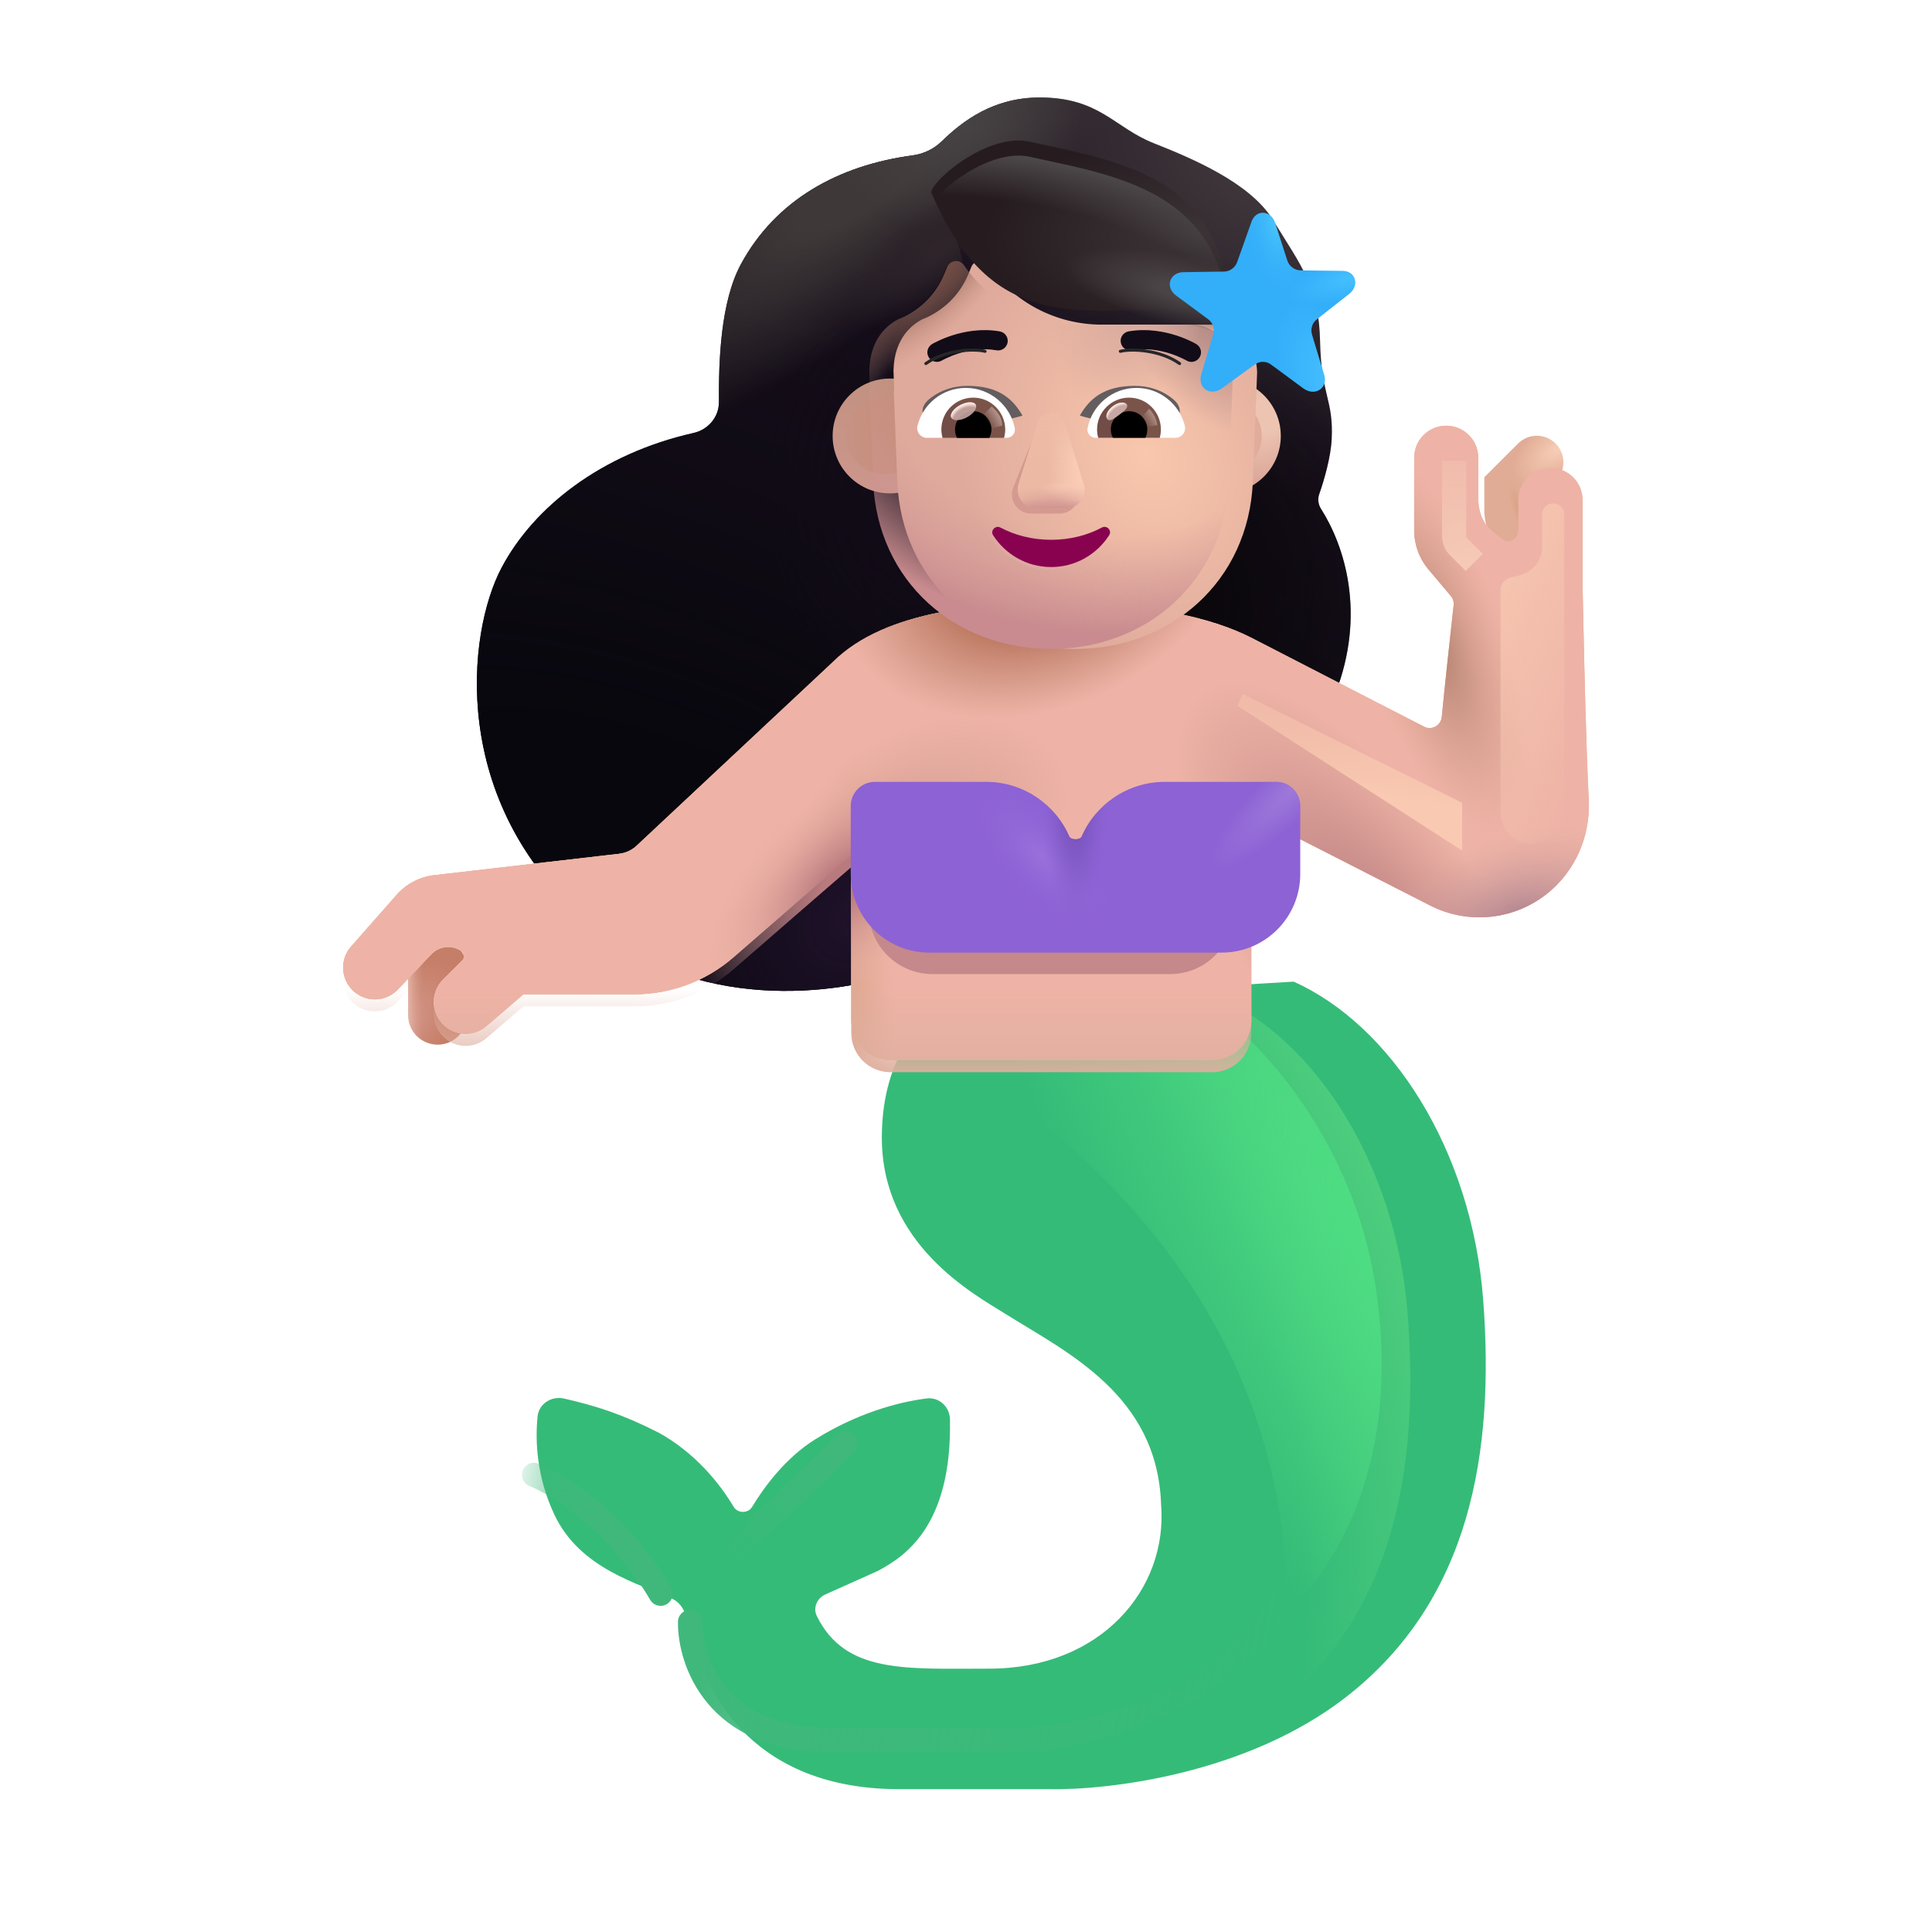 <svg width="100%" height="100%" viewBox="0 0 32 32" fill="none" xmlns="http://www.w3.org/2000/svg">
<g filter="url(#filter0_i_4002_1303)">
<path d="M9.909 15.743C11.722 17.319 14.112 16.957 15.081 16.619V11.993H22.315C22.832 10.667 22.471 9.541 22.079 8.927C22.034 8.855 22.022 8.766 22.05 8.686C22.132 8.451 22.243 8.071 22.257 7.771C22.288 7.111 22.085 7.064 22.065 6.158C22.046 5.251 21.759 4.917 21.284 4.142C20.901 3.517 19.913 3.111 19.311 2.872C18.651 2.611 18.417 2.115 17.421 2.115C16.652 2.115 16.144 2.505 15.795 2.844C15.665 2.97 15.496 3.05 15.316 3.074C14.092 3.237 13.049 3.809 12.472 4.876C12.133 5.502 12.103 6.484 12.107 7.158C12.109 7.407 11.929 7.617 11.686 7.671C10.158 8.016 9.037 8.901 8.507 9.904C7.929 10.997 7.644 13.775 9.909 15.743Z" fill="url(#paint0_radial_4002_1303)"/>
<path d="M9.909 15.743C11.722 17.319 14.112 16.957 15.081 16.619V11.993H22.315C22.832 10.667 22.471 9.541 22.079 8.927C22.034 8.855 22.022 8.766 22.05 8.686C22.132 8.451 22.243 8.071 22.257 7.771C22.288 7.111 22.085 7.064 22.065 6.158C22.046 5.251 21.759 4.917 21.284 4.142C20.901 3.517 19.913 3.111 19.311 2.872C18.651 2.611 18.417 2.115 17.421 2.115C16.652 2.115 16.144 2.505 15.795 2.844C15.665 2.97 15.496 3.05 15.316 3.074C14.092 3.237 13.049 3.809 12.472 4.876C12.133 5.502 12.103 6.484 12.107 7.158C12.109 7.407 11.929 7.617 11.686 7.671C10.158 8.016 9.037 8.901 8.507 9.904C7.929 10.997 7.644 13.775 9.909 15.743Z" fill="url(#paint1_radial_4002_1303)"/>
<path d="M9.909 15.743C11.722 17.319 14.112 16.957 15.081 16.619V11.993H22.315C22.832 10.667 22.471 9.541 22.079 8.927C22.034 8.855 22.022 8.766 22.05 8.686C22.132 8.451 22.243 8.071 22.257 7.771C22.288 7.111 22.085 7.064 22.065 6.158C22.046 5.251 21.759 4.917 21.284 4.142C20.901 3.517 19.913 3.111 19.311 2.872C18.651 2.611 18.417 2.115 17.421 2.115C16.652 2.115 16.144 2.505 15.795 2.844C15.665 2.97 15.496 3.05 15.316 3.074C14.092 3.237 13.049 3.809 12.472 4.876C12.133 5.502 12.103 6.484 12.107 7.158C12.109 7.407 11.929 7.617 11.686 7.671C10.158 8.016 9.037 8.901 8.507 9.904C7.929 10.997 7.644 13.775 9.909 15.743Z" fill="url(#paint2_radial_4002_1303)"/>
<path d="M9.909 15.743C11.722 17.319 14.112 16.957 15.081 16.619V11.993H22.315C22.832 10.667 22.471 9.541 22.079 8.927C22.034 8.855 22.022 8.766 22.05 8.686C22.132 8.451 22.243 8.071 22.257 7.771C22.288 7.111 22.085 7.064 22.065 6.158C22.046 5.251 21.759 4.917 21.284 4.142C20.901 3.517 19.913 3.111 19.311 2.872C18.651 2.611 18.417 2.115 17.421 2.115C16.652 2.115 16.144 2.505 15.795 2.844C15.665 2.97 15.496 3.05 15.316 3.074C14.092 3.237 13.049 3.809 12.472 4.876C12.133 5.502 12.103 6.484 12.107 7.158C12.109 7.407 11.929 7.617 11.686 7.671C10.158 8.016 9.037 8.901 8.507 9.904C7.929 10.997 7.644 13.775 9.909 15.743Z" fill="url(#paint3_radial_4002_1303)"/>
<path d="M9.909 15.743C11.722 17.319 14.112 16.957 15.081 16.619V11.993H22.315C22.832 10.667 22.471 9.541 22.079 8.927C22.034 8.855 22.022 8.766 22.05 8.686C22.132 8.451 22.243 8.071 22.257 7.771C22.288 7.111 22.085 7.064 22.065 6.158C22.046 5.251 21.759 4.917 21.284 4.142C20.901 3.517 19.913 3.111 19.311 2.872C18.651 2.611 18.417 2.115 17.421 2.115C16.652 2.115 16.144 2.505 15.795 2.844C15.665 2.97 15.496 3.05 15.316 3.074C14.092 3.237 13.049 3.809 12.472 4.876C12.133 5.502 12.103 6.484 12.107 7.158C12.109 7.407 11.929 7.617 11.686 7.671C10.158 8.016 9.037 8.901 8.507 9.904C7.929 10.997 7.644 13.775 9.909 15.743Z" fill="url(#paint4_radial_4002_1303)"/>
<path d="M9.909 15.743C11.722 17.319 14.112 16.957 15.081 16.619V11.993H22.315C22.832 10.667 22.471 9.541 22.079 8.927C22.034 8.855 22.022 8.766 22.05 8.686C22.132 8.451 22.243 8.071 22.257 7.771C22.288 7.111 22.085 7.064 22.065 6.158C22.046 5.251 21.759 4.917 21.284 4.142C20.901 3.517 19.913 3.111 19.311 2.872C18.651 2.611 18.417 2.115 17.421 2.115C16.652 2.115 16.144 2.505 15.795 2.844C15.665 2.97 15.496 3.05 15.316 3.074C14.092 3.237 13.049 3.809 12.472 4.876C12.133 5.502 12.103 6.484 12.107 7.158C12.109 7.407 11.929 7.617 11.686 7.671C10.158 8.016 9.037 8.901 8.507 9.904C7.929 10.997 7.644 13.775 9.909 15.743Z" fill="url(#paint5_radial_4002_1303)"/>
<path d="M9.909 15.743C11.722 17.319 14.112 16.957 15.081 16.619V11.993H22.315C22.832 10.667 22.471 9.541 22.079 8.927C22.034 8.855 22.022 8.766 22.05 8.686C22.132 8.451 22.243 8.071 22.257 7.771C22.288 7.111 22.085 7.064 22.065 6.158C22.046 5.251 21.759 4.917 21.284 4.142C20.901 3.517 19.913 3.111 19.311 2.872C18.651 2.611 18.417 2.115 17.421 2.115C16.652 2.115 16.144 2.505 15.795 2.844C15.665 2.97 15.496 3.05 15.316 3.074C14.092 3.237 13.049 3.809 12.472 4.876C12.133 5.502 12.103 6.484 12.107 7.158C12.109 7.407 11.929 7.617 11.686 7.671C10.158 8.016 9.037 8.901 8.507 9.904C7.929 10.997 7.644 13.775 9.909 15.743Z" fill="url(#paint6_radial_4002_1303)"/>
</g>
<g filter="url(#filter1_ii_4002_1303)">
<path d="M13.356 19.091C13.356 17.666 14.115 16.99 14.516 16.849L20.176 16.509C21.786 17.228 23.13 19.29 23.317 21.79C23.505 24.29 23.114 26.744 21.052 28.353C19.401 29.64 17.093 29.905 16.114 29.884H13.641C11.016 29.884 10.395 27.994 10.286 27.587C10.227 27.369 10.154 27.146 10.102 26.989C10.064 26.876 9.989 26.778 9.881 26.728C9.353 26.485 8.36 26.243 7.934 25.341C7.643 24.723 7.611 24.133 7.654 23.711C7.676 23.498 7.886 23.367 8.095 23.415C8.614 23.534 9.045 23.667 9.665 23.982C10.263 24.315 10.669 24.816 10.902 25.208C10.967 25.318 11.14 25.32 11.206 25.211C11.412 24.869 11.767 24.393 12.251 24.091C12.933 23.666 13.601 23.476 14.097 23.413C14.304 23.387 14.48 23.549 14.484 23.758C14.521 25.523 13.736 26.033 13.286 26.271C12.998 26.402 12.666 26.548 12.42 26.659C12.281 26.722 12.212 26.882 12.28 27.019C12.754 27.975 13.748 27.888 15.137 27.888C16.989 27.888 18.098 26.564 17.981 25.165C17.919 23.353 16.419 22.65 15.411 22.017C14.888 21.689 13.356 20.872 13.356 19.091Z" fill="#35BB78"/>
</g>
<path d="M13.356 19.091C13.356 17.666 14.115 16.99 14.516 16.849L20.176 16.509C21.786 17.228 23.13 19.29 23.317 21.79C23.505 24.29 23.114 26.744 21.052 28.353C19.401 29.64 17.093 29.905 16.114 29.884H13.641C11.016 29.884 10.395 27.994 10.286 27.587C10.227 27.369 10.154 27.146 10.102 26.989C10.064 26.876 9.989 26.778 9.881 26.728C9.353 26.485 8.36 26.243 7.934 25.341C7.643 24.723 7.611 24.133 7.654 23.711C7.676 23.498 7.886 23.367 8.095 23.415C8.614 23.534 9.045 23.667 9.665 23.982C10.263 24.315 10.669 24.816 10.902 25.208C10.967 25.318 11.14 25.32 11.206 25.211C11.412 24.869 11.767 24.393 12.251 24.091C12.933 23.666 13.601 23.476 14.097 23.413C14.304 23.387 14.48 23.549 14.484 23.758C14.521 25.523 13.736 26.033 13.286 26.271C12.998 26.402 12.666 26.548 12.42 26.659C12.281 26.722 12.212 26.882 12.28 27.019C12.754 27.975 13.748 27.888 15.137 27.888C16.989 27.888 18.098 26.564 17.981 25.165C17.919 23.353 16.419 22.65 15.411 22.017C14.888 21.689 13.356 20.872 13.356 19.091Z" fill="url(#paint7_radial_4002_1303)"/>
<g filter="url(#filter2_f_4002_1303)">
<path d="M21.317 26.665C21.317 21.322 17.395 18.697 16.083 17.665L19.333 16.212C20.458 16.733 22.368 18.57 22.786 21.322C23.27 24.509 21.859 26.249 21.317 26.665Z" fill="url(#paint8_radial_4002_1303)"/>
</g>
<path d="M6.762 16.042C6.762 15.774 6.98 15.556 7.249 15.556C7.517 15.556 7.735 15.774 7.735 16.042V16.817C7.735 17.086 7.517 17.303 7.249 17.303C6.98 17.303 6.762 17.086 6.762 16.817V16.042Z" fill="url(#paint9_radial_4002_1303)"/>
<path d="M6.762 16.042C6.762 15.774 6.98 15.556 7.249 15.556C7.517 15.556 7.735 15.774 7.735 16.042V16.817C7.735 17.086 7.517 17.303 7.249 17.303C6.98 17.303 6.762 17.086 6.762 16.817V16.042Z" fill="url(#paint10_linear_4002_1303)"/>
<g filter="url(#filter3_i_4002_1303)">
<path d="M25.683 7.951L25.68 7.951C25.387 7.951 25.149 8.188 25.149 8.482V8.982C25.149 9.122 25.009 9.216 24.893 9.138C24.8 9.075 24.72 9.005 24.655 8.938C24.53 8.809 24.485 8.629 24.485 8.45V7.904L25.044 7.346C25.216 7.175 25.495 7.175 25.666 7.347C25.832 7.513 25.837 7.778 25.683 7.951Z" fill="url(#paint11_radial_4002_1303)"/>
<path d="M25.683 7.951L25.68 7.951C25.387 7.951 25.149 8.188 25.149 8.482V8.982C25.149 9.122 25.009 9.216 24.893 9.138C24.8 9.075 24.72 9.005 24.655 8.938C24.53 8.809 24.485 8.629 24.485 8.45V7.904L25.044 7.346C25.216 7.175 25.495 7.175 25.666 7.347C25.832 7.513 25.837 7.778 25.683 7.951Z" fill="url(#paint12_radial_4002_1303)"/>
</g>
<g filter="url(#filter4_i_4002_1303)">
<path d="M20.726 13.688V17.109C20.726 17.468 20.435 17.759 20.076 17.759H14.751C14.392 17.759 14.101 17.468 14.101 17.109V14.359L12.148 16.056C11.693 16.452 11.11 16.669 10.508 16.669H8.669L8.056 17.196C7.842 17.38 7.52 17.362 7.327 17.156C7.132 16.948 7.138 16.623 7.34 16.422L7.657 16.106C7.703 16.061 7.693 15.985 7.638 15.952L7.62 15.941C7.466 15.848 7.268 15.875 7.144 16.006L6.59 16.589C6.395 16.795 6.071 16.808 5.859 16.619C5.643 16.426 5.623 16.096 5.814 15.879L6.569 15.022C6.729 14.84 6.95 14.724 7.19 14.696L10.259 14.341C10.365 14.328 10.465 14.282 10.543 14.209L13.79 11.169C14.679 10.28 16.361 10.189 17.524 10.189C19.02 10.189 20.057 10.423 20.726 10.763L23.587 12.236C23.714 12.301 23.866 12.217 23.88 12.076C23.929 11.576 24.012 10.805 24.077 10.223C24.083 10.169 24.067 10.114 24.031 10.072L23.657 9.628C23.506 9.448 23.423 9.22 23.423 8.984V7.783C23.423 7.489 23.66 7.251 23.954 7.251C24.247 7.251 24.485 7.489 24.485 7.783V8.45C24.485 8.629 24.53 8.81 24.655 8.938C24.72 9.005 24.8 9.075 24.894 9.138C25.009 9.216 25.149 9.122 25.149 8.982V8.482C25.149 8.188 25.387 7.951 25.68 7.951C25.974 7.951 26.212 8.188 26.212 8.482V9.872C26.217 10.081 26.222 10.318 26.227 10.575C26.246 11.421 26.269 12.482 26.315 13.458C26.345 14.097 26.052 14.713 25.525 15.076C24.981 15.451 24.274 15.498 23.685 15.197L20.726 13.688Z" fill="url(#paint13_radial_4002_1303)"/>
<path d="M20.726 13.688V17.109C20.726 17.468 20.435 17.759 20.076 17.759H14.751C14.392 17.759 14.101 17.468 14.101 17.109V14.359L12.148 16.056C11.693 16.452 11.11 16.669 10.508 16.669H8.669L8.056 17.196C7.842 17.38 7.52 17.362 7.327 17.156C7.132 16.948 7.138 16.623 7.34 16.422L7.657 16.106C7.703 16.061 7.693 15.985 7.638 15.952L7.62 15.941C7.466 15.848 7.268 15.875 7.144 16.006L6.59 16.589C6.395 16.795 6.071 16.808 5.859 16.619C5.643 16.426 5.623 16.096 5.814 15.879L6.569 15.022C6.729 14.84 6.95 14.724 7.19 14.696L10.259 14.341C10.365 14.328 10.465 14.282 10.543 14.209L13.79 11.169C14.679 10.28 16.361 10.189 17.524 10.189C19.02 10.189 20.057 10.423 20.726 10.763L23.587 12.236C23.714 12.301 23.866 12.217 23.88 12.076C23.929 11.576 24.012 10.805 24.077 10.223C24.083 10.169 24.067 10.114 24.031 10.072L23.657 9.628C23.506 9.448 23.423 9.22 23.423 8.984V7.783C23.423 7.489 23.66 7.251 23.954 7.251C24.247 7.251 24.485 7.489 24.485 7.783V8.45C24.485 8.629 24.53 8.81 24.655 8.938C24.72 9.005 24.8 9.075 24.894 9.138C25.009 9.216 25.149 9.122 25.149 8.982V8.482C25.149 8.188 25.387 7.951 25.68 7.951C25.974 7.951 26.212 8.188 26.212 8.482V9.872C26.217 10.081 26.222 10.318 26.227 10.575C26.246 11.421 26.269 12.482 26.315 13.458C26.345 14.097 26.052 14.713 25.525 15.076C24.981 15.451 24.274 15.498 23.685 15.197L20.726 13.688Z" fill="url(#paint14_linear_4002_1303)"/>
<path d="M20.726 13.688V17.109C20.726 17.468 20.435 17.759 20.076 17.759H14.751C14.392 17.759 14.101 17.468 14.101 17.109V14.359L12.148 16.056C11.693 16.452 11.11 16.669 10.508 16.669H8.669L8.056 17.196C7.842 17.38 7.52 17.362 7.327 17.156C7.132 16.948 7.138 16.623 7.34 16.422L7.657 16.106C7.703 16.061 7.693 15.985 7.638 15.952L7.62 15.941C7.466 15.848 7.268 15.875 7.144 16.006L6.59 16.589C6.395 16.795 6.071 16.808 5.859 16.619C5.643 16.426 5.623 16.096 5.814 15.879L6.569 15.022C6.729 14.84 6.95 14.724 7.19 14.696L10.259 14.341C10.365 14.328 10.465 14.282 10.543 14.209L13.79 11.169C14.679 10.28 16.361 10.189 17.524 10.189C19.02 10.189 20.057 10.423 20.726 10.763L23.587 12.236C23.714 12.301 23.866 12.217 23.88 12.076C23.929 11.576 24.012 10.805 24.077 10.223C24.083 10.169 24.067 10.114 24.031 10.072L23.657 9.628C23.506 9.448 23.423 9.22 23.423 8.984V7.783C23.423 7.489 23.66 7.251 23.954 7.251C24.247 7.251 24.485 7.489 24.485 7.783V8.45C24.485 8.629 24.53 8.81 24.655 8.938C24.72 9.005 24.8 9.075 24.894 9.138C25.009 9.216 25.149 9.122 25.149 8.982V8.482C25.149 8.188 25.387 7.951 25.68 7.951C25.974 7.951 26.212 8.188 26.212 8.482V9.872C26.217 10.081 26.222 10.318 26.227 10.575C26.246 11.421 26.269 12.482 26.315 13.458C26.345 14.097 26.052 14.713 25.525 15.076C24.981 15.451 24.274 15.498 23.685 15.197L20.726 13.688Z" fill="url(#paint15_radial_4002_1303)"/>
<path d="M20.726 13.688V17.109C20.726 17.468 20.435 17.759 20.076 17.759H14.751C14.392 17.759 14.101 17.468 14.101 17.109V14.359L12.148 16.056C11.693 16.452 11.11 16.669 10.508 16.669H8.669L8.056 17.196C7.842 17.38 7.52 17.362 7.327 17.156C7.132 16.948 7.138 16.623 7.34 16.422L7.657 16.106C7.703 16.061 7.693 15.985 7.638 15.952L7.62 15.941C7.466 15.848 7.268 15.875 7.144 16.006L6.59 16.589C6.395 16.795 6.071 16.808 5.859 16.619C5.643 16.426 5.623 16.096 5.814 15.879L6.569 15.022C6.729 14.84 6.95 14.724 7.19 14.696L10.259 14.341C10.365 14.328 10.465 14.282 10.543 14.209L13.79 11.169C14.679 10.28 16.361 10.189 17.524 10.189C19.02 10.189 20.057 10.423 20.726 10.763L23.587 12.236C23.714 12.301 23.866 12.217 23.88 12.076C23.929 11.576 24.012 10.805 24.077 10.223C24.083 10.169 24.067 10.114 24.031 10.072L23.657 9.628C23.506 9.448 23.423 9.22 23.423 8.984V7.783C23.423 7.489 23.66 7.251 23.954 7.251C24.247 7.251 24.485 7.489 24.485 7.783V8.45C24.485 8.629 24.53 8.81 24.655 8.938C24.72 9.005 24.8 9.075 24.894 9.138C25.009 9.216 25.149 9.122 25.149 8.982V8.482C25.149 8.188 25.387 7.951 25.68 7.951C25.974 7.951 26.212 8.188 26.212 8.482V9.872C26.217 10.081 26.222 10.318 26.227 10.575C26.246 11.421 26.269 12.482 26.315 13.458C26.345 14.097 26.052 14.713 25.525 15.076C24.981 15.451 24.274 15.498 23.685 15.197L20.726 13.688Z" fill="url(#paint16_radial_4002_1303)"/>
<path d="M20.726 13.688V17.109C20.726 17.468 20.435 17.759 20.076 17.759H14.751C14.392 17.759 14.101 17.468 14.101 17.109V14.359L12.148 16.056C11.693 16.452 11.11 16.669 10.508 16.669H8.669L8.056 17.196C7.842 17.38 7.52 17.362 7.327 17.156C7.132 16.948 7.138 16.623 7.34 16.422L7.657 16.106C7.703 16.061 7.693 15.985 7.638 15.952L7.62 15.941C7.466 15.848 7.268 15.875 7.144 16.006L6.59 16.589C6.395 16.795 6.071 16.808 5.859 16.619C5.643 16.426 5.623 16.096 5.814 15.879L6.569 15.022C6.729 14.84 6.95 14.724 7.19 14.696L10.259 14.341C10.365 14.328 10.465 14.282 10.543 14.209L13.79 11.169C14.679 10.28 16.361 10.189 17.524 10.189C19.02 10.189 20.057 10.423 20.726 10.763L23.587 12.236C23.714 12.301 23.866 12.217 23.88 12.076C23.929 11.576 24.012 10.805 24.077 10.223C24.083 10.169 24.067 10.114 24.031 10.072L23.657 9.628C23.506 9.448 23.423 9.22 23.423 8.984V7.783C23.423 7.489 23.66 7.251 23.954 7.251C24.247 7.251 24.485 7.489 24.485 7.783V8.45C24.485 8.629 24.53 8.81 24.655 8.938C24.72 9.005 24.8 9.075 24.894 9.138C25.009 9.216 25.149 9.122 25.149 8.982V8.482C25.149 8.188 25.387 7.951 25.68 7.951C25.974 7.951 26.212 8.188 26.212 8.482V9.872C26.217 10.081 26.222 10.318 26.227 10.575C26.246 11.421 26.269 12.482 26.315 13.458C26.345 14.097 26.052 14.713 25.525 15.076C24.981 15.451 24.274 15.498 23.685 15.197L20.726 13.688Z" fill="url(#paint17_radial_4002_1303)"/>
<path d="M20.726 13.688V17.109C20.726 17.468 20.435 17.759 20.076 17.759H14.751C14.392 17.759 14.101 17.468 14.101 17.109V14.359L12.148 16.056C11.693 16.452 11.11 16.669 10.508 16.669H8.669L8.056 17.196C7.842 17.38 7.52 17.362 7.327 17.156C7.132 16.948 7.138 16.623 7.34 16.422L7.657 16.106C7.703 16.061 7.693 15.985 7.638 15.952L7.62 15.941C7.466 15.848 7.268 15.875 7.144 16.006L6.59 16.589C6.395 16.795 6.071 16.808 5.859 16.619C5.643 16.426 5.623 16.096 5.814 15.879L6.569 15.022C6.729 14.84 6.95 14.724 7.19 14.696L10.259 14.341C10.365 14.328 10.465 14.282 10.543 14.209L13.79 11.169C14.679 10.28 16.361 10.189 17.524 10.189C19.02 10.189 20.057 10.423 20.726 10.763L23.587 12.236C23.714 12.301 23.866 12.217 23.88 12.076C23.929 11.576 24.012 10.805 24.077 10.223C24.083 10.169 24.067 10.114 24.031 10.072L23.657 9.628C23.506 9.448 23.423 9.22 23.423 8.984V7.783C23.423 7.489 23.66 7.251 23.954 7.251C24.247 7.251 24.485 7.489 24.485 7.783V8.45C24.485 8.629 24.53 8.81 24.655 8.938C24.72 9.005 24.8 9.075 24.894 9.138C25.009 9.216 25.149 9.122 25.149 8.982V8.482C25.149 8.188 25.387 7.951 25.68 7.951C25.974 7.951 26.212 8.188 26.212 8.482V9.872C26.217 10.081 26.222 10.318 26.227 10.575C26.246 11.421 26.269 12.482 26.315 13.458C26.345 14.097 26.052 14.713 25.525 15.076C24.981 15.451 24.274 15.498 23.685 15.197L20.726 13.688Z" fill="url(#paint18_radial_4002_1303)"/>
<path d="M20.726 13.688V17.109C20.726 17.468 20.435 17.759 20.076 17.759H14.751C14.392 17.759 14.101 17.468 14.101 17.109V14.359L12.148 16.056C11.693 16.452 11.11 16.669 10.508 16.669H8.669L8.056 17.196C7.842 17.38 7.52 17.362 7.327 17.156C7.132 16.948 7.138 16.623 7.34 16.422L7.657 16.106C7.703 16.061 7.693 15.985 7.638 15.952L7.62 15.941C7.466 15.848 7.268 15.875 7.144 16.006L6.59 16.589C6.395 16.795 6.071 16.808 5.859 16.619C5.643 16.426 5.623 16.096 5.814 15.879L6.569 15.022C6.729 14.84 6.95 14.724 7.19 14.696L10.259 14.341C10.365 14.328 10.465 14.282 10.543 14.209L13.79 11.169C14.679 10.28 16.361 10.189 17.524 10.189C19.02 10.189 20.057 10.423 20.726 10.763L23.587 12.236C23.714 12.301 23.866 12.217 23.88 12.076C23.929 11.576 24.012 10.805 24.077 10.223C24.083 10.169 24.067 10.114 24.031 10.072L23.657 9.628C23.506 9.448 23.423 9.22 23.423 8.984V7.783C23.423 7.489 23.66 7.251 23.954 7.251C24.247 7.251 24.485 7.489 24.485 7.783V8.45C24.485 8.629 24.53 8.81 24.655 8.938C24.72 9.005 24.8 9.075 24.894 9.138C25.009 9.216 25.149 9.122 25.149 8.982V8.482C25.149 8.188 25.387 7.951 25.68 7.951C25.974 7.951 26.212 8.188 26.212 8.482V9.872C26.217 10.081 26.222 10.318 26.227 10.575C26.246 11.421 26.269 12.482 26.315 13.458C26.345 14.097 26.052 14.713 25.525 15.076C24.981 15.451 24.274 15.498 23.685 15.197L20.726 13.688Z" fill="url(#paint19_radial_4002_1303)"/>
<path d="M20.726 13.688V17.109C20.726 17.468 20.435 17.759 20.076 17.759H14.751C14.392 17.759 14.101 17.468 14.101 17.109V14.359L12.148 16.056C11.693 16.452 11.11 16.669 10.508 16.669H8.669L8.056 17.196C7.842 17.38 7.52 17.362 7.327 17.156C7.132 16.948 7.138 16.623 7.34 16.422L7.657 16.106C7.703 16.061 7.693 15.985 7.638 15.952L7.62 15.941C7.466 15.848 7.268 15.875 7.144 16.006L6.59 16.589C6.395 16.795 6.071 16.808 5.859 16.619C5.643 16.426 5.623 16.096 5.814 15.879L6.569 15.022C6.729 14.84 6.95 14.724 7.19 14.696L10.259 14.341C10.365 14.328 10.465 14.282 10.543 14.209L13.79 11.169C14.679 10.28 16.361 10.189 17.524 10.189C19.02 10.189 20.057 10.423 20.726 10.763L23.587 12.236C23.714 12.301 23.866 12.217 23.88 12.076C23.929 11.576 24.012 10.805 24.077 10.223C24.083 10.169 24.067 10.114 24.031 10.072L23.657 9.628C23.506 9.448 23.423 9.22 23.423 8.984V7.783C23.423 7.489 23.66 7.251 23.954 7.251C24.247 7.251 24.485 7.489 24.485 7.783V8.45C24.485 8.629 24.53 8.81 24.655 8.938C24.72 9.005 24.8 9.075 24.894 9.138C25.009 9.216 25.149 9.122 25.149 8.982V8.482C25.149 8.188 25.387 7.951 25.68 7.951C25.974 7.951 26.212 8.188 26.212 8.482V9.872C26.217 10.081 26.222 10.318 26.227 10.575C26.246 11.421 26.269 12.482 26.315 13.458C26.345 14.097 26.052 14.713 25.525 15.076C24.981 15.451 24.274 15.498 23.685 15.197L20.726 13.688Z" fill="url(#paint20_radial_4002_1303)"/>
</g>
<path d="M20.726 13.688V17.109C20.726 17.468 20.435 17.759 20.076 17.759H14.751C14.392 17.759 14.101 17.468 14.101 17.109V14.359L12.148 16.056C11.693 16.452 11.11 16.669 10.508 16.669H8.669L8.056 17.196C7.842 17.38 7.52 17.362 7.327 17.156C7.132 16.948 7.138 16.623 7.34 16.422L7.657 16.106C7.703 16.061 7.693 15.985 7.638 15.952L7.62 15.941C7.466 15.848 7.268 15.875 7.144 16.006L6.59 16.589C6.395 16.795 6.071 16.808 5.859 16.619C5.643 16.426 5.623 16.096 5.814 15.879L6.569 15.022C6.729 14.84 6.95 14.724 7.19 14.696L10.259 14.341C10.365 14.328 10.465 14.282 10.543 14.209L13.79 11.169C14.679 10.28 16.361 10.189 17.524 10.189C19.02 10.189 20.057 10.423 20.726 10.763L23.587 12.236C23.714 12.301 23.866 12.217 23.88 12.076C23.929 11.576 24.012 10.805 24.077 10.223C24.083 10.169 24.067 10.114 24.031 10.072L23.657 9.628C23.506 9.448 23.423 9.22 23.423 8.984V7.783C23.423 7.489 23.66 7.251 23.954 7.251C24.247 7.251 24.485 7.489 24.485 7.783V8.45C24.485 8.629 24.53 8.81 24.655 8.938C24.72 9.005 24.8 9.075 24.894 9.138C25.009 9.216 25.149 9.122 25.149 8.982V8.482C25.149 8.188 25.387 7.951 25.68 7.951C25.974 7.951 26.212 8.188 26.212 8.482V9.872C26.217 10.081 26.222 10.318 26.227 10.575C26.246 11.421 26.269 12.482 26.315 13.458C26.345 14.097 26.052 14.713 25.525 15.076C24.981 15.451 24.274 15.498 23.685 15.197L20.726 13.688Z" fill="url(#paint21_radial_4002_1303)"/>
<path d="M20.726 13.688V17.109C20.726 17.468 20.435 17.759 20.076 17.759H14.751C14.392 17.759 14.101 17.468 14.101 17.109V14.359L12.148 16.056C11.693 16.452 11.11 16.669 10.508 16.669H8.669L8.056 17.196C7.842 17.38 7.52 17.362 7.327 17.156C7.132 16.948 7.138 16.623 7.34 16.422L7.657 16.106C7.703 16.061 7.693 15.985 7.638 15.952L7.62 15.941C7.466 15.848 7.268 15.875 7.144 16.006L6.59 16.589C6.395 16.795 6.071 16.808 5.859 16.619C5.643 16.426 5.623 16.096 5.814 15.879L6.569 15.022C6.729 14.84 6.95 14.724 7.19 14.696L10.259 14.341C10.365 14.328 10.465 14.282 10.543 14.209L13.79 11.169C14.679 10.28 16.361 10.189 17.524 10.189C19.02 10.189 20.057 10.423 20.726 10.763L23.587 12.236C23.714 12.301 23.866 12.217 23.88 12.076C23.929 11.576 24.012 10.805 24.077 10.223C24.083 10.169 24.067 10.114 24.031 10.072L23.657 9.628C23.506 9.448 23.423 9.22 23.423 8.984V7.783C23.423 7.489 23.66 7.251 23.954 7.251C24.247 7.251 24.485 7.489 24.485 7.783V8.45C24.485 8.629 24.53 8.81 24.655 8.938C24.72 9.005 24.8 9.075 24.894 9.138C25.009 9.216 25.149 9.122 25.149 8.982V8.482C25.149 8.188 25.387 7.951 25.68 7.951C25.974 7.951 26.212 8.188 26.212 8.482V9.872C26.217 10.081 26.222 10.318 26.227 10.575C26.246 11.421 26.269 12.482 26.315 13.458C26.345 14.097 26.052 14.713 25.525 15.076C24.981 15.451 24.274 15.498 23.685 15.197L20.726 13.688Z" fill="url(#paint22_linear_4002_1303)"/>
<path d="M20.726 13.688V17.109C20.726 17.468 20.435 17.759 20.076 17.759H14.751C14.392 17.759 14.101 17.468 14.101 17.109V14.359L12.148 16.056C11.693 16.452 11.11 16.669 10.508 16.669H8.669L8.056 17.196C7.842 17.38 7.52 17.362 7.327 17.156C7.132 16.948 7.138 16.623 7.34 16.422L7.657 16.106C7.703 16.061 7.693 15.985 7.638 15.952L7.62 15.941C7.466 15.848 7.268 15.875 7.144 16.006L6.59 16.589C6.395 16.795 6.071 16.808 5.859 16.619C5.643 16.426 5.623 16.096 5.814 15.879L6.569 15.022C6.729 14.84 6.95 14.724 7.19 14.696L10.259 14.341C10.365 14.328 10.465 14.282 10.543 14.209L13.79 11.169C14.679 10.28 16.361 10.189 17.524 10.189C19.02 10.189 20.057 10.423 20.726 10.763L23.587 12.236C23.714 12.301 23.866 12.217 23.88 12.076C23.929 11.576 24.012 10.805 24.077 10.223C24.083 10.169 24.067 10.114 24.031 10.072L23.657 9.628C23.506 9.448 23.423 9.22 23.423 8.984V7.783C23.423 7.489 23.66 7.251 23.954 7.251C24.247 7.251 24.485 7.489 24.485 7.783V8.45C24.485 8.629 24.53 8.81 24.655 8.938C24.72 9.005 24.8 9.075 24.894 9.138C25.009 9.216 25.149 9.122 25.149 8.982V8.482C25.149 8.188 25.387 7.951 25.68 7.951C25.974 7.951 26.212 8.188 26.212 8.482V9.872C26.217 10.081 26.222 10.318 26.227 10.575C26.246 11.421 26.269 12.482 26.315 13.458C26.345 14.097 26.052 14.713 25.525 15.076C24.981 15.451 24.274 15.498 23.685 15.197L20.726 13.688Z" fill="url(#paint23_radial_4002_1303)"/>
<g filter="url(#filter5_f_4002_1303)">
<path d="M11.429 26.864C11.422 27.514 11.865 28.812 13.695 28.812C15.525 28.812 16.575 28.812 16.872 28.812C17.881 28.798 20.188 28.296 21.341 26.398" stroke="url(#paint24_linear_4002_1303)" stroke-width="0.4" stroke-linecap="round"/>
</g>
<g filter="url(#filter6_f_4002_1303)">
<path d="M8.845 24.428C9.254 24.591 10.247 25.212 10.942 26.398" stroke="url(#paint25_linear_4002_1303)" stroke-width="0.4" stroke-linecap="round"/>
</g>
<g filter="url(#filter7_f_4002_1303)">
<path d="M13.991 23.91C13.684 24.262 12.858 25.011 12.106 25.742" stroke="url(#paint26_linear_4002_1303)" stroke-width="0.4" stroke-linecap="round"/>
</g>
<g filter="url(#filter8_f_4002_1303)">
<path d="M14.715 13.837C14.535 13.837 14.39 13.983 14.39 14.162V15.078C14.39 15.662 14.863 16.134 15.446 16.134H19.381C19.964 16.134 20.436 15.662 20.436 15.078V14.162C20.436 13.983 20.291 13.837 20.112 13.837H18.616C18.115 13.837 17.684 14.139 17.497 14.572C17.475 14.622 17.351 14.622 17.329 14.572C17.142 14.139 16.712 13.837 16.211 13.837H14.715Z" fill="#C5888B"/>
</g>
<g filter="url(#filter9_ii_4002_1303)">
<path d="M14.091 13.15C13.87 13.15 13.691 13.329 13.691 13.55V14.678C13.691 15.396 14.273 15.978 14.991 15.978H19.836C20.554 15.978 21.136 15.396 21.136 14.678V13.55C21.136 13.329 20.957 13.15 20.736 13.15H18.894C18.277 13.15 17.747 13.522 17.517 14.054C17.49 14.116 17.337 14.116 17.31 14.054C17.079 13.522 16.549 13.15 15.933 13.15H14.091Z" fill="#8D62D5"/>
<path d="M14.091 13.15C13.87 13.15 13.691 13.329 13.691 13.55V14.678C13.691 15.396 14.273 15.978 14.991 15.978H19.836C20.554 15.978 21.136 15.396 21.136 14.678V13.55C21.136 13.329 20.957 13.15 20.736 13.15H18.894C18.277 13.15 17.747 13.522 17.517 14.054C17.49 14.116 17.337 14.116 17.31 14.054C17.079 13.522 16.549 13.15 15.933 13.15H14.091Z" fill="url(#paint27_radial_4002_1303)"/>
<path d="M14.091 13.15C13.87 13.15 13.691 13.329 13.691 13.55V14.678C13.691 15.396 14.273 15.978 14.991 15.978H19.836C20.554 15.978 21.136 15.396 21.136 14.678V13.55C21.136 13.329 20.957 13.15 20.736 13.15H18.894C18.277 13.15 17.747 13.522 17.517 14.054C17.49 14.116 17.337 14.116 17.31 14.054C17.079 13.522 16.549 13.15 15.933 13.15H14.091Z" fill="url(#paint28_radial_4002_1303)"/>
<path d="M14.091 13.15C13.87 13.15 13.691 13.329 13.691 13.55V14.678C13.691 15.396 14.273 15.978 14.991 15.978H19.836C20.554 15.978 21.136 15.396 21.136 14.678V13.55C21.136 13.329 20.957 13.15 20.736 13.15H18.894C18.277 13.15 17.747 13.522 17.517 14.054C17.49 14.116 17.337 14.116 17.31 14.054C17.079 13.522 16.549 13.15 15.933 13.15H14.091Z" fill="url(#paint29_radial_4002_1303)"/>
</g>
<g filter="url(#filter10_i_4002_1303)">
<path d="M14.641 8.172C15.167 8.172 15.592 7.746 15.592 7.221C15.592 6.696 15.167 6.27 14.641 6.27C14.116 6.27 13.691 6.696 13.691 7.221C13.691 7.746 14.116 8.172 14.641 8.172Z" fill="url(#paint30_linear_4002_1303)"/>
</g>
<path d="M20.263 8.172C20.788 8.172 21.214 7.746 21.214 7.221C21.214 6.696 20.788 6.27 20.263 6.27C19.738 6.27 19.312 6.696 19.312 7.221C19.312 7.746 19.738 8.172 20.263 8.172Z" fill="url(#paint31_radial_4002_1303)"/>
<g filter="url(#filter11_f_4002_1303)">
<path d="M20.263 7.856C20.614 7.856 20.898 7.571 20.898 7.221C20.898 6.87 20.614 6.586 20.263 6.586C19.913 6.586 19.628 6.87 19.628 7.221C19.628 7.571 19.913 7.856 20.263 7.856Z" fill="#E1AC9B"/>
</g>
<g filter="url(#filter12_f_4002_1303)">
<path d="M14.653 7.856C15.004 7.856 15.288 7.571 15.288 7.221C15.288 6.87 15.004 6.586 14.653 6.586C14.302 6.586 14.018 6.87 14.018 7.221C14.018 7.571 14.302 7.856 14.653 7.856Z" fill="url(#paint32_linear_4002_1303)"/>
</g>
<g filter="url(#filter13_i_4002_1303)">
<path d="M14.404 6.474H14.411L14.405 6.318L14.399 6.137C14.411 5.576 14.739 5.359 14.878 5.287C14.887 5.284 14.898 5.279 14.908 5.275C14.919 5.27 14.93 5.266 14.939 5.263C15.254 5.118 15.508 4.865 15.642 4.533L15.69 4.418C15.739 4.304 15.89 4.286 15.963 4.388C16.387 5.009 17.096 5.377 17.848 5.377H19.75C19.857 5.377 20.39 5.429 20.422 6.164L20.351 7.98C20.279 9.637 18.985 10.749 17.407 10.749C15.828 10.749 14.535 9.637 14.462 7.98L14.404 6.474Z" fill="url(#paint33_radial_4002_1303)"/>
</g>
<path d="M14.404 6.474H14.411L14.405 6.318L14.399 6.137C14.411 5.576 14.739 5.359 14.878 5.287C14.887 5.284 14.898 5.279 14.908 5.275C14.919 5.27 14.93 5.266 14.939 5.263C15.254 5.118 15.508 4.865 15.642 4.533L15.69 4.418C15.739 4.304 15.89 4.286 15.963 4.388C16.387 5.009 17.096 5.377 17.848 5.377H19.75C19.857 5.377 20.39 5.429 20.422 6.164L20.351 7.98C20.279 9.637 18.985 10.749 17.407 10.749C15.828 10.749 14.535 9.637 14.462 7.98L14.404 6.474Z" fill="url(#paint34_radial_4002_1303)"/>
<path d="M14.404 6.474H14.411L14.405 6.318L14.399 6.137C14.411 5.576 14.739 5.359 14.878 5.287C14.887 5.284 14.898 5.279 14.908 5.275C14.919 5.27 14.93 5.266 14.939 5.263C15.254 5.118 15.508 4.865 15.642 4.533L15.69 4.418C15.739 4.304 15.89 4.286 15.963 4.388C16.387 5.009 17.096 5.377 17.848 5.377H19.75C19.857 5.377 20.39 5.429 20.422 6.164L20.351 7.98C20.279 9.637 18.985 10.749 17.407 10.749C15.828 10.749 14.535 9.637 14.462 7.98L14.404 6.474Z" fill="url(#paint35_radial_4002_1303)"/>
<path d="M14.404 6.474H14.411L14.405 6.318L14.399 6.137C14.411 5.576 14.739 5.359 14.878 5.287C14.887 5.284 14.898 5.279 14.908 5.275C14.919 5.27 14.93 5.266 14.939 5.263C15.254 5.118 15.508 4.865 15.642 4.533L15.69 4.418C15.739 4.304 15.89 4.286 15.963 4.388C16.387 5.009 17.096 5.377 17.848 5.377H19.75C19.857 5.377 20.39 5.429 20.422 6.164L20.351 7.98C20.279 9.637 18.985 10.749 17.407 10.749C15.828 10.749 14.535 9.637 14.462 7.98L14.404 6.474Z" fill="url(#paint36_radial_4002_1303)"/>
<path d="M14.404 6.474H14.411L14.405 6.318L14.399 6.137C14.411 5.576 14.739 5.359 14.878 5.287C14.887 5.284 14.898 5.279 14.908 5.275C14.919 5.27 14.93 5.266 14.939 5.263C15.254 5.118 15.508 4.865 15.642 4.533L15.69 4.418C15.739 4.304 15.89 4.286 15.963 4.388C16.387 5.009 17.096 5.377 17.848 5.377H19.75C19.857 5.377 20.39 5.429 20.422 6.164L20.351 7.98C20.279 9.637 18.985 10.749 17.407 10.749C15.828 10.749 14.535 9.637 14.462 7.98L14.404 6.474Z" fill="url(#paint37_radial_4002_1303)"/>
<g filter="url(#filter14_f_4002_1303)">
<path d="M17.178 7.089L16.775 8.094C16.71 8.3 16.864 8.507 17.082 8.507H17.547C17.765 8.507 17.919 8.297 17.855 8.094L17.541 7.089C17.473 6.867 17.249 6.867 17.178 7.089Z" fill="#D49990"/>
</g>
<path d="M17.184 7.007L16.87 8.012C16.806 8.219 16.96 8.425 17.178 8.425H17.643C17.861 8.425 18.014 8.215 17.95 8.012L17.636 7.007C17.569 6.785 17.255 6.785 17.184 7.007Z" fill="#ECBAA4"/>
<path d="M17.184 7.007L16.87 8.012C16.806 8.219 16.96 8.425 17.178 8.425H17.643C17.861 8.425 18.014 8.215 17.95 8.012L17.636 7.007C17.569 6.785 17.255 6.785 17.184 7.007Z" fill="url(#paint38_linear_4002_1303)"/>
<path d="M17.184 7.007L16.87 8.012C16.806 8.219 16.96 8.425 17.178 8.425H17.643C17.861 8.425 18.014 8.215 17.95 8.012L17.636 7.007C17.569 6.785 17.255 6.785 17.184 7.007Z" fill="url(#paint39_radial_4002_1303)"/>
<path d="M17.184 7.007L16.87 8.012C16.806 8.219 16.96 8.425 17.178 8.425H17.643C17.861 8.425 18.014 8.215 17.95 8.012L17.636 7.007C17.569 6.785 17.255 6.785 17.184 7.007Z" fill="url(#paint40_radial_4002_1303)"/>
<path d="M17.184 7.007L16.87 8.012C16.806 8.219 16.96 8.425 17.178 8.425H17.643C17.861 8.425 18.014 8.215 17.95 8.012L17.636 7.007C17.569 6.785 17.255 6.785 17.184 7.007Z" fill="url(#paint41_linear_4002_1303)"/>
<path d="M17.184 7.007L16.87 8.012C16.806 8.219 16.96 8.425 17.178 8.425H17.643C17.861 8.425 18.014 8.215 17.95 8.012L17.636 7.007C17.569 6.785 17.255 6.785 17.184 7.007Z" fill="url(#paint42_linear_4002_1303)"/>
<g filter="url(#filter15_f_4002_1303)">
<path d="M17.41 8.941C17.103 8.941 16.813 8.867 16.57 8.738C16.487 8.694 16.398 8.79 16.45 8.867C16.653 9.182 17.007 9.392 17.41 9.392C17.814 9.392 18.167 9.182 18.37 8.867C18.423 8.787 18.334 8.694 18.25 8.738C18.007 8.867 17.721 8.941 17.41 8.941Z" stroke="url(#paint43_linear_4002_1303)" stroke-width="0.1"/>
</g>
<path d="M17.41 8.941C17.103 8.941 16.813 8.867 16.57 8.738C16.487 8.694 16.398 8.79 16.45 8.867C16.653 9.182 17.007 9.392 17.41 9.392C17.814 9.392 18.167 9.182 18.37 8.867C18.423 8.787 18.334 8.694 18.25 8.738C18.007 8.867 17.721 8.941 17.41 8.941Z" fill="#89024F"/>
<g filter="url(#filter16_i_4002_1303)">
<path d="M18.085 6.884C18.242 6.609 18.481 6.391 18.994 6.391C19.219 6.391 19.435 6.453 19.628 6.609C19.787 6.737 19.765 6.901 19.642 6.963L19.314 7.15C18.929 7.026 18.503 7.009 18.085 6.884Z" fill="#635D5F"/>
</g>
<g filter="url(#filter17_i_4002_1303)">
<path d="M16.736 6.884C16.579 6.609 16.34 6.391 15.827 6.391C15.602 6.391 15.386 6.453 15.193 6.609C15.034 6.737 15.056 6.901 15.179 6.963L15.507 7.15C15.892 7.026 16.318 7.009 16.736 6.884Z" fill="#635D5F"/>
</g>
<g filter="url(#filter18_i_4002_1303)">
<path d="M15.402 6.17L15.4 6.172C15.4 6.172 15.4 6.172 15.4 6.172C15.325 6.216 15.227 6.192 15.182 6.117C15.137 6.042 15.162 5.945 15.237 5.9L15.237 5.9L15.238 5.899L15.239 5.898L15.245 5.895L15.264 5.884C15.28 5.875 15.304 5.863 15.333 5.85C15.391 5.822 15.474 5.786 15.575 5.754C15.776 5.69 16.057 5.636 16.36 5.689C16.446 5.705 16.504 5.787 16.489 5.873C16.473 5.959 16.391 6.017 16.305 6.002C16.069 5.96 15.843 6.001 15.671 6.056C15.586 6.083 15.517 6.113 15.469 6.136C15.445 6.147 15.427 6.157 15.415 6.163L15.402 6.17Z" fill="#120C18"/>
</g>
<g filter="url(#filter19_i_4002_1303)">
<path fill-rule="evenodd" clip-rule="evenodd" d="M19.615 5.9C19.616 5.9 19.616 5.9 19.534 6.036L19.615 5.9C19.691 5.945 19.715 6.042 19.67 6.117C19.625 6.192 19.528 6.217 19.453 6.172C19.453 6.172 19.453 6.172 19.453 6.172L19.45 6.17C19.447 6.169 19.443 6.166 19.437 6.163C19.425 6.157 19.407 6.147 19.383 6.136C19.335 6.113 19.266 6.083 19.181 6.056C19.009 6.001 18.783 5.96 18.547 6.002C18.461 6.017 18.379 5.959 18.364 5.873C18.348 5.787 18.406 5.705 18.492 5.689C18.795 5.636 19.076 5.69 19.277 5.754C19.378 5.786 19.461 5.822 19.52 5.85C19.549 5.863 19.572 5.875 19.588 5.884C19.596 5.889 19.603 5.892 19.607 5.895L19.613 5.898L19.614 5.899L19.615 5.9L19.615 5.9Z" fill="#120C18"/>
</g>
<path d="M18.823 6.425C19.209 6.425 19.535 6.692 19.624 7.051C19.651 7.154 19.571 7.252 19.466 7.252H18.148C18.064 7.252 17.996 7.176 18.013 7.092C18.087 6.713 18.421 6.425 18.823 6.425Z" fill="white"/>
<path d="M18.701 6.586C18.994 6.586 19.228 6.823 19.228 7.113C19.228 7.161 19.221 7.209 19.209 7.252H18.19C18.178 7.207 18.171 7.161 18.171 7.113C18.171 6.823 18.409 6.586 18.701 6.586Z" fill="url(#paint44_radial_4002_1303)"/>
<path d="M18.399 7.113C18.399 6.946 18.533 6.811 18.701 6.811C18.869 6.811 19.003 6.946 19.003 7.113C19.003 7.164 18.991 7.212 18.97 7.252H18.435C18.411 7.212 18.399 7.164 18.399 7.113Z" fill="black"/>
<g filter="url(#filter20_f_4002_1303)">
<path d="M18.661 6.698C18.698 6.748 18.62 6.809 18.531 6.876C18.442 6.942 18.376 6.989 18.339 6.939C18.301 6.889 18.343 6.794 18.432 6.728C18.521 6.661 18.623 6.648 18.661 6.698Z" fill="#C7A7A3"/>
<path d="M18.661 6.698C18.698 6.748 18.62 6.809 18.531 6.876C18.442 6.942 18.376 6.989 18.339 6.939C18.301 6.889 18.343 6.794 18.432 6.728C18.521 6.661 18.623 6.648 18.661 6.698Z" fill="url(#paint45_radial_4002_1303)"/>
</g>
<g filter="url(#filter21_f_4002_1303)">
<path d="M19.17 7.043C19.15 6.907 19.071 6.805 19.033 6.771L18.881 6.938L18.95 7.073L19.17 7.043Z" fill="url(#paint46_linear_4002_1303)"/>
</g>
<path d="M15.997 6.425C15.611 6.425 15.285 6.692 15.197 7.051C15.17 7.154 15.249 7.252 15.355 7.252H16.673C16.757 7.252 16.824 7.176 16.808 7.092C16.733 6.713 16.398 6.425 15.997 6.425Z" fill="white"/>
<path d="M16.12 6.586C15.827 6.586 15.592 6.823 15.592 7.113C15.592 7.161 15.6 7.209 15.612 7.253H16.63C16.642 7.207 16.65 7.161 16.65 7.113C16.647 6.823 16.412 6.586 16.12 6.586Z" fill="url(#paint47_radial_4002_1303)"/>
<path d="M16.422 7.113C16.422 6.946 16.287 6.811 16.12 6.811C15.952 6.811 15.818 6.946 15.818 7.113C15.818 7.164 15.829 7.212 15.851 7.253H16.386C16.407 7.212 16.422 7.164 16.422 7.113Z" fill="black"/>
<g filter="url(#filter22_f_4002_1303)">
<path d="M16.6 7.05C16.6 6.88 16.462 6.767 16.425 6.733L16.255 6.897L16.359 7.11L16.6 7.05Z" fill="url(#paint48_linear_4002_1303)"/>
</g>
<g filter="url(#filter23_f_4002_1303)">
<ellipse cx="15.959" cy="6.811" rx="0.229" ry="0.116" transform="rotate(-27.914 15.959 6.811)" fill="#C7A7A3" fill-opacity="0.9"/>
<ellipse cx="15.959" cy="6.811" rx="0.229" ry="0.116" transform="rotate(-27.914 15.959 6.811)" fill="url(#paint49_radial_4002_1303)"/>
</g>
<g filter="url(#filter24_f_4002_1303)">
<path d="M18.556 5.819C18.747 5.772 19.221 5.795 19.538 6.022" stroke="#262628" stroke-width="0.05" stroke-linecap="round"/>
</g>
<g filter="url(#filter25_f_4002_1303)">
<path d="M16.316 5.819C16.126 5.772 15.652 5.795 15.335 6.022" stroke="#262628" stroke-width="0.05" stroke-linecap="round"/>
</g>
<g filter="url(#filter26_f_4002_1303)">
<path d="M15.62 4.556C15.4 5.121 14.44 5.584 14.01 5.697C13.868 4.553 14.311 3.173 15.712 3.422L15.948 4.337C15.712 4.271 15.662 4.447 15.62 4.556Z" fill="url(#paint50_radial_4002_1303)"/>
</g>
<g filter="url(#filter27_if_4002_1303)">
<path d="M17.054 2.597C16.384 2.45 15.49 3.183 15.421 3.431C16.332 5.57 17.561 5.432 19.262 5.367C20.207 5.332 20.283 5.668 20.362 5.873C20.518 3.185 18.579 2.934 17.054 2.597Z" fill="url(#paint51_radial_4002_1303)"/>
</g>
<g filter="url(#filter28_f_4002_1303)">
<path d="M17.054 2.597C16.384 2.45 15.49 3.183 15.421 3.431C16.332 5.57 17.561 5.432 19.262 5.367C20.207 5.332 20.283 5.668 20.362 5.873C20.518 3.185 18.579 2.934 17.054 2.597Z" fill="url(#paint52_radial_4002_1303)"/>
<path d="M17.054 2.597C16.384 2.45 15.49 3.183 15.421 3.431C16.332 5.57 17.561 5.432 19.262 5.367C20.207 5.332 20.283 5.668 20.362 5.873C20.518 3.185 18.579 2.934 17.054 2.597Z" fill="url(#paint53_radial_4002_1303)"/>
</g>
<g filter="url(#filter29_i_4002_1303)">
<path d="M21.018 3.79L21.222 4.418C21.252 4.508 21.342 4.578 21.442 4.578L22.139 4.588C22.35 4.588 22.424 4.83 22.244 4.97L21.712 5.388C21.632 5.448 21.602 5.548 21.632 5.648L21.83 6.306C21.9 6.526 21.684 6.667 21.494 6.537L20.952 6.138C20.872 6.078 20.762 6.078 20.682 6.138L20.131 6.537C19.941 6.667 19.735 6.526 19.795 6.306L19.992 5.648C20.022 5.548 19.992 5.448 19.912 5.388L19.373 4.99C19.193 4.85 19.276 4.608 19.506 4.608L20.172 4.598C20.272 4.598 20.362 4.528 20.392 4.438L20.623 3.79C20.693 3.56 20.948 3.58 21.018 3.79Z" fill="#33AEF9"/>
<path d="M21.018 3.79L21.222 4.418C21.252 4.508 21.342 4.578 21.442 4.578L22.139 4.588C22.35 4.588 22.424 4.83 22.244 4.97L21.712 5.388C21.632 5.448 21.602 5.548 21.632 5.648L21.83 6.306C21.9 6.526 21.684 6.667 21.494 6.537L20.952 6.138C20.872 6.078 20.762 6.078 20.682 6.138L20.131 6.537C19.941 6.667 19.735 6.526 19.795 6.306L19.992 5.648C20.022 5.548 19.992 5.448 19.912 5.388L19.373 4.99C19.193 4.85 19.276 4.608 19.506 4.608L20.172 4.598C20.272 4.598 20.362 4.528 20.392 4.438L20.623 3.79C20.693 3.56 20.948 3.58 21.018 3.79Z" fill="url(#paint54_radial_4002_1303)"/>
<path d="M21.018 3.79L21.222 4.418C21.252 4.508 21.342 4.578 21.442 4.578L22.139 4.588C22.35 4.588 22.424 4.83 22.244 4.97L21.712 5.388C21.632 5.448 21.602 5.548 21.632 5.648L21.83 6.306C21.9 6.526 21.684 6.667 21.494 6.537L20.952 6.138C20.872 6.078 20.762 6.078 20.682 6.138L20.131 6.537C19.941 6.667 19.735 6.526 19.795 6.306L19.992 5.648C20.022 5.548 19.992 5.448 19.912 5.388L19.373 4.99C19.193 4.85 19.276 4.608 19.506 4.608L20.172 4.598C20.272 4.598 20.362 4.528 20.392 4.438L20.623 3.79C20.693 3.56 20.948 3.58 21.018 3.79Z" fill="url(#paint55_radial_4002_1303)"/>
<path d="M21.018 3.79L21.222 4.418C21.252 4.508 21.342 4.578 21.442 4.578L22.139 4.588C22.35 4.588 22.424 4.83 22.244 4.97L21.712 5.388C21.632 5.448 21.602 5.548 21.632 5.648L21.83 6.306C21.9 6.526 21.684 6.667 21.494 6.537L20.952 6.138C20.872 6.078 20.762 6.078 20.682 6.138L20.131 6.537C19.941 6.667 19.735 6.526 19.795 6.306L19.992 5.648C20.022 5.548 19.992 5.448 19.912 5.388L19.373 4.99C19.193 4.85 19.276 4.608 19.506 4.608L20.172 4.598C20.272 4.598 20.362 4.528 20.392 4.438L20.623 3.79C20.693 3.56 20.948 3.58 21.018 3.79Z" fill="url(#paint56_radial_4002_1303)"/>
</g>
<g filter="url(#filter30_f_4002_1303)">
<path d="M25.053 9.557C25.453 9.491 25.542 9.226 25.542 9.056V8.521C25.542 8.419 25.624 8.337 25.725 8.337C25.827 8.337 25.909 8.419 25.909 8.521V13.451C25.909 13.742 25.673 13.978 25.381 13.978C25.09 13.978 24.854 13.742 24.854 13.451V9.772C24.854 9.661 24.945 9.574 25.053 9.557Z" fill="url(#paint57_linear_4002_1303)"/>
</g>
<g filter="url(#filter31_f_4002_1303)">
<path d="M24.218 13.296V14.089L20.498 11.692L20.581 11.494L24.218 13.296Z" fill="url(#paint58_linear_4002_1303)"/>
</g>
<g filter="url(#filter32_f_4002_1303)">
<path d="M24.085 7.63V8.878C24.085 8.944 24.111 9.008 24.158 9.055L24.419 9.315" stroke="url(#paint59_linear_4002_1303)" stroke-width="0.4"/>
</g>
<defs>
<filter id="filter0_i_4002_1303" x="7.898" y="1.615" width="14.674" height="15.298" filterUnits="userSpaceOnUse" color-interpolation-filters="sRGB">
<feFlood flood-opacity="0" result="BackgroundImageFix"/>
<feBlend mode="normal" in="SourceGraphic" in2="BackgroundImageFix" result="shape"/>
<feColorMatrix in="SourceAlpha" type="matrix" values="0 0 0 0 0 0 0 0 0 0 0 0 0 0 0 0 0 0 127 0" result="hardAlpha"/>
<feOffset dx="-0.2" dy="-0.5"/>
<feGaussianBlur stdDeviation="0.625"/>
<feComposite in2="hardAlpha" operator="arithmetic" k2="-1" k3="1"/>
<feColorMatrix type="matrix" values="0 0 0 0 0.231 0 0 0 0 0.231 0 0 0 0 0.231 0 0 0 1 0"/>
<feBlend mode="normal" in2="shape" result="effect1_innerShadow_4002_1303"/>
</filter>
<filter id="filter1_ii_4002_1303" x="7.639" y="16.259" width="16.97" height="13.626" filterUnits="userSpaceOnUse" color-interpolation-filters="sRGB">
<feFlood flood-opacity="0" result="BackgroundImageFix"/>
<feBlend mode="normal" in="SourceGraphic" in2="BackgroundImageFix" result="shape"/>
<feColorMatrix in="SourceAlpha" type="matrix" values="0 0 0 0 0 0 0 0 0 0 0 0 0 0 0 0 0 0 127 0" result="hardAlpha"/>
<feOffset dx="1.25"/>
<feGaussianBlur stdDeviation="1.25"/>
<feComposite in2="hardAlpha" operator="arithmetic" k2="-1" k3="1"/>
<feColorMatrix type="matrix" values="0 0 0 0 0.224 0 0 0 0 0.624 0 0 0 0 0.318 0 0 0 1 0"/>
<feBlend mode="normal" in2="shape" result="effect1_innerShadow_4002_1303"/>
<feColorMatrix in="SourceAlpha" type="matrix" values="0 0 0 0 0 0 0 0 0 0 0 0 0 0 0 0 0 0 127 0" result="hardAlpha"/>
<feOffset dy="-0.25"/>
<feGaussianBlur stdDeviation="0.5"/>
<feComposite in2="hardAlpha" operator="arithmetic" k2="-1" k3="1"/>
<feColorMatrix type="matrix" values="0 0 0 0 0.314 0 0 0 0 0.576 0 0 0 0 0.541 0 0 0 1 0"/>
<feBlend mode="normal" in2="effect1_innerShadow_4002_1303" result="effect2_innerShadow_4002_1303"/>
</filter>
<filter id="filter2_f_4002_1303" x="15.083" y="15.212" width="8.803" height="12.453" filterUnits="userSpaceOnUse" color-interpolation-filters="sRGB">
<feFlood flood-opacity="0" result="BackgroundImageFix"/>
<feBlend mode="normal" in="SourceGraphic" in2="BackgroundImageFix" result="shape"/>
<feGaussianBlur stdDeviation="0.5" result="effect1_foregroundBlur_4002_1303"/>
</filter>
<filter id="filter3_i_4002_1303" x="24.485" y="7.218" width="1.41" height="1.949" filterUnits="userSpaceOnUse" color-interpolation-filters="sRGB">
<feFlood flood-opacity="0" result="BackgroundImageFix"/>
<feBlend mode="normal" in="SourceGraphic" in2="BackgroundImageFix" result="shape"/>
<feColorMatrix in="SourceAlpha" type="matrix" values="0 0 0 0 0 0 0 0 0 0 0 0 0 0 0 0 0 0 127 0" result="hardAlpha"/>
<feOffset dx="0.1"/>
<feGaussianBlur stdDeviation="0.125"/>
<feComposite in2="hardAlpha" operator="arithmetic" k2="-1" k3="1"/>
<feColorMatrix type="matrix" values="0 0 0 0 0.831 0 0 0 0 0.624 0 0 0 0 0.51 0 0 0 1 0"/>
<feBlend mode="normal" in2="shape" result="effect1_innerShadow_4002_1303"/>
</filter>
<filter id="filter4_i_4002_1303" x="5.683" y="7.051" width="20.634" height="10.708" filterUnits="userSpaceOnUse" color-interpolation-filters="sRGB">
<feFlood flood-opacity="0" result="BackgroundImageFix"/>
<feBlend mode="normal" in="SourceGraphic" in2="BackgroundImageFix" result="shape"/>
<feColorMatrix in="SourceAlpha" type="matrix" values="0 0 0 0 0 0 0 0 0 0 0 0 0 0 0 0 0 0 127 0" result="hardAlpha"/>
<feOffset dy="-0.2"/>
<feGaussianBlur stdDeviation="0.3"/>
<feComposite in2="hardAlpha" operator="arithmetic" k2="-1" k3="1"/>
<feColorMatrix type="matrix" values="0 0 0 0 0.722 0 0 0 0 0.518 0 0 0 0 0.565 0 0 0 1 0"/>
<feBlend mode="normal" in2="shape" result="effect1_innerShadow_4002_1303"/>
</filter>
<filter id="filter5_f_4002_1303" x="10.829" y="25.798" width="11.112" height="3.615" filterUnits="userSpaceOnUse" color-interpolation-filters="sRGB">
<feFlood flood-opacity="0" result="BackgroundImageFix"/>
<feBlend mode="normal" in="SourceGraphic" in2="BackgroundImageFix" result="shape"/>
<feGaussianBlur stdDeviation="0.2" result="effect1_foregroundBlur_4002_1303"/>
</filter>
<filter id="filter6_f_4002_1303" x="8.245" y="23.828" width="3.297" height="3.17" filterUnits="userSpaceOnUse" color-interpolation-filters="sRGB">
<feFlood flood-opacity="0" result="BackgroundImageFix"/>
<feBlend mode="normal" in="SourceGraphic" in2="BackgroundImageFix" result="shape"/>
<feGaussianBlur stdDeviation="0.2" result="effect1_foregroundBlur_4002_1303"/>
</filter>
<filter id="filter7_f_4002_1303" x="11.506" y="23.31" width="3.085" height="3.032" filterUnits="userSpaceOnUse" color-interpolation-filters="sRGB">
<feFlood flood-opacity="0" result="BackgroundImageFix"/>
<feBlend mode="normal" in="SourceGraphic" in2="BackgroundImageFix" result="shape"/>
<feGaussianBlur stdDeviation="0.2" result="effect1_foregroundBlur_4002_1303"/>
</filter>
<filter id="filter8_f_4002_1303" x="14.14" y="13.587" width="6.547" height="2.797" filterUnits="userSpaceOnUse" color-interpolation-filters="sRGB">
<feFlood flood-opacity="0" result="BackgroundImageFix"/>
<feBlend mode="normal" in="SourceGraphic" in2="BackgroundImageFix" result="shape"/>
<feGaussianBlur stdDeviation="0.125" result="effect1_foregroundBlur_4002_1303"/>
</filter>
<filter id="filter9_ii_4002_1303" x="13.691" y="12.75" width="7.845" height="3.428" filterUnits="userSpaceOnUse" color-interpolation-filters="sRGB">
<feFlood flood-opacity="0" result="BackgroundImageFix"/>
<feBlend mode="normal" in="SourceGraphic" in2="BackgroundImageFix" result="shape"/>
<feColorMatrix in="SourceAlpha" type="matrix" values="0 0 0 0 0 0 0 0 0 0 0 0 0 0 0 0 0 0 127 0" result="hardAlpha"/>
<feOffset dx="0.4" dy="-0.4"/>
<feGaussianBlur stdDeviation="0.4"/>
<feComposite in2="hardAlpha" operator="arithmetic" k2="-1" k3="1"/>
<feColorMatrix type="matrix" values="0 0 0 0 0.404 0 0 0 0 0.243 0 0 0 0 0.69 0 0 0 1 0"/>
<feBlend mode="normal" in2="shape" result="effect1_innerShadow_4002_1303"/>
<feColorMatrix in="SourceAlpha" type="matrix" values="0 0 0 0 0 0 0 0 0 0 0 0 0 0 0 0 0 0 127 0" result="hardAlpha"/>
<feOffset dy="0.2"/>
<feGaussianBlur stdDeviation="0.4"/>
<feComposite in2="hardAlpha" operator="arithmetic" k2="-1" k3="1"/>
<feColorMatrix type="matrix" values="0 0 0 0 0.455 0 0 0 0 0.325 0 0 0 0 0.663 0 0 0 1 0"/>
<feBlend mode="normal" in2="effect1_innerShadow_4002_1303" result="effect2_innerShadow_4002_1303"/>
</filter>
<filter id="filter10_i_4002_1303" x="13.691" y="6.27" width="2.002" height="1.902" filterUnits="userSpaceOnUse" color-interpolation-filters="sRGB">
<feFlood flood-opacity="0" result="BackgroundImageFix"/>
<feBlend mode="normal" in="SourceGraphic" in2="BackgroundImageFix" result="shape"/>
<feColorMatrix in="SourceAlpha" type="matrix" values="0 0 0 0 0 0 0 0 0 0 0 0 0 0 0 0 0 0 127 0" result="hardAlpha"/>
<feOffset dx="0.1"/>
<feGaussianBlur stdDeviation="0.05"/>
<feComposite in2="hardAlpha" operator="arithmetic" k2="-1" k3="1"/>
<feColorMatrix type="matrix" values="0 0 0 0 0.843 0 0 0 0 0.647 0 0 0 0 0.576 0 0 0 1 0"/>
<feBlend mode="normal" in2="shape" result="effect1_innerShadow_4002_1303"/>
</filter>
<filter id="filter11_f_4002_1303" x="19.428" y="6.386" width="1.669" height="1.67" filterUnits="userSpaceOnUse" color-interpolation-filters="sRGB">
<feFlood flood-opacity="0" result="BackgroundImageFix"/>
<feBlend mode="normal" in="SourceGraphic" in2="BackgroundImageFix" result="shape"/>
<feGaussianBlur stdDeviation="0.1" result="effect1_foregroundBlur_4002_1303"/>
</filter>
<filter id="filter12_f_4002_1303" x="13.868" y="6.436" width="1.569" height="1.57" filterUnits="userSpaceOnUse" color-interpolation-filters="sRGB">
<feFlood flood-opacity="0" result="BackgroundImageFix"/>
<feBlend mode="normal" in="SourceGraphic" in2="BackgroundImageFix" result="shape"/>
<feGaussianBlur stdDeviation="0.075" result="effect1_foregroundBlur_4002_1303"/>
</filter>
<filter id="filter13_i_4002_1303" x="14.399" y="4.321" width="6.422" height="6.428" filterUnits="userSpaceOnUse" color-interpolation-filters="sRGB">
<feFlood flood-opacity="0" result="BackgroundImageFix"/>
<feBlend mode="normal" in="SourceGraphic" in2="BackgroundImageFix" result="shape"/>
<feColorMatrix in="SourceAlpha" type="matrix" values="0 0 0 0 0 0 0 0 0 0 0 0 0 0 0 0 0 0 127 0" result="hardAlpha"/>
<feOffset dx="0.4"/>
<feGaussianBlur stdDeviation="0.2"/>
<feComposite in2="hardAlpha" operator="arithmetic" k2="-1" k3="1"/>
<feColorMatrix type="matrix" values="0 0 0 0 0.902 0 0 0 0 0.682 0 0 0 0 0.592 0 0 0 1 0"/>
<feBlend mode="normal" in2="shape" result="effect1_innerShadow_4002_1303"/>
</filter>
<filter id="filter14_f_4002_1303" x="16.51" y="6.672" width="1.609" height="2.085" filterUnits="userSpaceOnUse" color-interpolation-filters="sRGB">
<feFlood flood-opacity="0" result="BackgroundImageFix"/>
<feBlend mode="normal" in="SourceGraphic" in2="BackgroundImageFix" result="shape"/>
<feGaussianBlur stdDeviation="0.125" result="effect1_foregroundBlur_4002_1303"/>
</filter>
<filter id="filter15_f_4002_1303" x="16.335" y="8.627" width="2.152" height="0.865" filterUnits="userSpaceOnUse" color-interpolation-filters="sRGB">
<feFlood flood-opacity="0" result="BackgroundImageFix"/>
<feBlend mode="normal" in="SourceGraphic" in2="BackgroundImageFix" result="shape"/>
<feGaussianBlur stdDeviation="0.025" result="effect1_foregroundBlur_4002_1303"/>
</filter>
<filter id="filter16_i_4002_1303" x="17.885" y="6.391" width="1.855" height="0.76" filterUnits="userSpaceOnUse" color-interpolation-filters="sRGB">
<feFlood flood-opacity="0" result="BackgroundImageFix"/>
<feBlend mode="normal" in="SourceGraphic" in2="BackgroundImageFix" result="shape"/>
<feColorMatrix in="SourceAlpha" type="matrix" values="0 0 0 0 0 0 0 0 0 0 0 0 0 0 0 0 0 0 127 0" result="hardAlpha"/>
<feOffset dx="-0.2"/>
<feGaussianBlur stdDeviation="0.2"/>
<feComposite in2="hardAlpha" operator="arithmetic" k2="-1" k3="1"/>
<feColorMatrix type="matrix" values="0 0 0 0 0.141 0 0 0 0 0.086 0 0 0 0 0.176 0 0 0 1 0"/>
<feBlend mode="normal" in2="shape" result="effect1_innerShadow_4002_1303"/>
</filter>
<filter id="filter17_i_4002_1303" x="15.08" y="6.391" width="1.855" height="0.76" filterUnits="userSpaceOnUse" color-interpolation-filters="sRGB">
<feFlood flood-opacity="0" result="BackgroundImageFix"/>
<feBlend mode="normal" in="SourceGraphic" in2="BackgroundImageFix" result="shape"/>
<feColorMatrix in="SourceAlpha" type="matrix" values="0 0 0 0 0 0 0 0 0 0 0 0 0 0 0 0 0 0 127 0" result="hardAlpha"/>
<feOffset dx="0.2"/>
<feGaussianBlur stdDeviation="0.125"/>
<feComposite in2="hardAlpha" operator="arithmetic" k2="-1" k3="1"/>
<feColorMatrix type="matrix" values="0 0 0 0 0.133 0 0 0 0 0.078 0 0 0 0 0.169 0 0 0 1 0"/>
<feBlend mode="normal" in2="shape" result="effect1_innerShadow_4002_1303"/>
</filter>
<filter id="filter18_i_4002_1303" x="15.16" y="5.468" width="1.531" height="0.726" filterUnits="userSpaceOnUse" color-interpolation-filters="sRGB">
<feFlood flood-opacity="0" result="BackgroundImageFix"/>
<feBlend mode="normal" in="SourceGraphic" in2="BackgroundImageFix" result="shape"/>
<feColorMatrix in="SourceAlpha" type="matrix" values="0 0 0 0 0 0 0 0 0 0 0 0 0 0 0 0 0 0 127 0" result="hardAlpha"/>
<feOffset dx="0.2" dy="-0.2"/>
<feGaussianBlur stdDeviation="0.15"/>
<feComposite in2="hardAlpha" operator="arithmetic" k2="-1" k3="1"/>
<feColorMatrix type="matrix" values="0 0 0 0 0.043 0 0 0 0 0.043 0 0 0 0 0.047 0 0 0 1 0"/>
<feBlend mode="normal" in2="shape" result="effect1_innerShadow_4002_1303"/>
</filter>
<filter id="filter19_i_4002_1303" x="18.361" y="5.468" width="1.531" height="0.727" filterUnits="userSpaceOnUse" color-interpolation-filters="sRGB">
<feFlood flood-opacity="0" result="BackgroundImageFix"/>
<feBlend mode="normal" in="SourceGraphic" in2="BackgroundImageFix" result="shape"/>
<feColorMatrix in="SourceAlpha" type="matrix" values="0 0 0 0 0 0 0 0 0 0 0 0 0 0 0 0 0 0 127 0" result="hardAlpha"/>
<feOffset dx="0.2" dy="-0.2"/>
<feGaussianBlur stdDeviation="0.15"/>
<feComposite in2="hardAlpha" operator="arithmetic" k2="-1" k3="1"/>
<feColorMatrix type="matrix" values="0 0 0 0 0.043 0 0 0 0 0.043 0 0 0 0 0.047 0 0 0 1 0"/>
<feBlend mode="normal" in2="shape" result="effect1_innerShadow_4002_1303"/>
</filter>
<filter id="filter20_f_4002_1303" x="18.225" y="6.568" width="0.545" height="0.492" filterUnits="userSpaceOnUse" color-interpolation-filters="sRGB">
<feFlood flood-opacity="0" result="BackgroundImageFix"/>
<feBlend mode="normal" in="SourceGraphic" in2="BackgroundImageFix" result="shape"/>
<feGaussianBlur stdDeviation="0.05" result="effect1_foregroundBlur_4002_1303"/>
</filter>
<filter id="filter21_f_4002_1303" x="18.68" y="6.571" width="0.689" height="0.702" filterUnits="userSpaceOnUse" color-interpolation-filters="sRGB">
<feFlood flood-opacity="0" result="BackgroundImageFix"/>
<feBlend mode="normal" in="SourceGraphic" in2="BackgroundImageFix" result="shape"/>
<feGaussianBlur stdDeviation="0.1" result="effect1_foregroundBlur_4002_1303"/>
</filter>
<filter id="filter22_f_4002_1303" x="16.055" y="6.533" width="0.745" height="0.777" filterUnits="userSpaceOnUse" color-interpolation-filters="sRGB">
<feFlood flood-opacity="0" result="BackgroundImageFix"/>
<feBlend mode="normal" in="SourceGraphic" in2="BackgroundImageFix" result="shape"/>
<feGaussianBlur stdDeviation="0.1" result="effect1_foregroundBlur_4002_1303"/>
</filter>
<filter id="filter23_f_4002_1303" x="15.65" y="6.563" width="0.62" height="0.497" filterUnits="userSpaceOnUse" color-interpolation-filters="sRGB">
<feFlood flood-opacity="0" result="BackgroundImageFix"/>
<feBlend mode="normal" in="SourceGraphic" in2="BackgroundImageFix" result="shape"/>
<feGaussianBlur stdDeviation="0.05" result="effect1_foregroundBlur_4002_1303"/>
</filter>
<filter id="filter24_f_4002_1303" x="18.431" y="5.674" width="1.231" height="0.473" filterUnits="userSpaceOnUse" color-interpolation-filters="sRGB">
<feFlood flood-opacity="0" result="BackgroundImageFix"/>
<feBlend mode="normal" in="SourceGraphic" in2="BackgroundImageFix" result="shape"/>
<feGaussianBlur stdDeviation="0.05" result="effect1_foregroundBlur_4002_1303"/>
</filter>
<filter id="filter25_f_4002_1303" x="15.21" y="5.674" width="1.231" height="0.473" filterUnits="userSpaceOnUse" color-interpolation-filters="sRGB">
<feFlood flood-opacity="0" result="BackgroundImageFix"/>
<feBlend mode="normal" in="SourceGraphic" in2="BackgroundImageFix" result="shape"/>
<feGaussianBlur stdDeviation="0.05" result="effect1_foregroundBlur_4002_1303"/>
</filter>
<filter id="filter26_f_4002_1303" x="13.885" y="3.293" width="2.163" height="2.504" filterUnits="userSpaceOnUse" color-interpolation-filters="sRGB">
<feFlood flood-opacity="0" result="BackgroundImageFix"/>
<feBlend mode="normal" in="SourceGraphic" in2="BackgroundImageFix" result="shape"/>
<feGaussianBlur stdDeviation="0.05" result="effect1_foregroundBlur_4002_1303"/>
</filter>
<filter id="filter27_if_4002_1303" x="15.32" y="2.328" width="5.15" height="3.645" filterUnits="userSpaceOnUse" color-interpolation-filters="sRGB">
<feFlood flood-opacity="0" result="BackgroundImageFix"/>
<feBlend mode="normal" in="SourceGraphic" in2="BackgroundImageFix" result="shape"/>
<feColorMatrix in="SourceAlpha" type="matrix" values="0 0 0 0 0 0 0 0 0 0 0 0 0 0 0 0 0 0 127 0" result="hardAlpha"/>
<feOffset dy="-0.25"/>
<feGaussianBlur stdDeviation="0.25"/>
<feComposite in2="hardAlpha" operator="arithmetic" k2="-1" k3="1"/>
<feColorMatrix type="matrix" values="0 0 0 0 0.075 0 0 0 0 0.02 0 0 0 0 0.055 0 0 0 1 0"/>
<feBlend mode="normal" in2="shape" result="effect1_innerShadow_4002_1303"/>
<feGaussianBlur stdDeviation="0.05" result="effect2_foregroundBlur_4002_1303"/>
</filter>
<filter id="filter28_f_4002_1303" x="15.32" y="2.478" width="5.15" height="3.495" filterUnits="userSpaceOnUse" color-interpolation-filters="sRGB">
<feFlood flood-opacity="0" result="BackgroundImageFix"/>
<feBlend mode="normal" in="SourceGraphic" in2="BackgroundImageFix" result="shape"/>
<feGaussianBlur stdDeviation="0.05" result="effect1_foregroundBlur_4002_1303"/>
</filter>
<filter id="filter29_i_4002_1303" x="19.276" y="3.525" width="3.17" height="3.061" filterUnits="userSpaceOnUse" color-interpolation-filters="sRGB">
<feFlood flood-opacity="0" result="BackgroundImageFix"/>
<feBlend mode="normal" in="SourceGraphic" in2="BackgroundImageFix" result="shape"/>
<feColorMatrix in="SourceAlpha" type="matrix" values="0 0 0 0 0 0 0 0 0 0 0 0 0 0 0 0 0 0 127 0" result="hardAlpha"/>
<feOffset dx="0.1" dy="-0.1"/>
<feGaussianBlur stdDeviation="0.2"/>
<feComposite in2="hardAlpha" operator="arithmetic" k2="-1" k3="1"/>
<feColorMatrix type="matrix" values="0 0 0 0 0.345 0 0 0 0 0.529 0 0 0 0 0.875 0 0 0 1 0"/>
<feBlend mode="normal" in2="shape" result="effect1_innerShadow_4002_1303"/>
</filter>
<filter id="filter30_f_4002_1303" x="24.354" y="7.837" width="2.055" height="6.641" filterUnits="userSpaceOnUse" color-interpolation-filters="sRGB">
<feFlood flood-opacity="0" result="BackgroundImageFix"/>
<feBlend mode="normal" in="SourceGraphic" in2="BackgroundImageFix" result="shape"/>
<feGaussianBlur stdDeviation="0.25" result="effect1_foregroundBlur_4002_1303"/>
</filter>
<filter id="filter31_f_4002_1303" x="19.998" y="10.994" width="4.719" height="3.595" filterUnits="userSpaceOnUse" color-interpolation-filters="sRGB">
<feFlood flood-opacity="0" result="BackgroundImageFix"/>
<feBlend mode="normal" in="SourceGraphic" in2="BackgroundImageFix" result="shape"/>
<feGaussianBlur stdDeviation="0.25" result="effect1_foregroundBlur_4002_1303"/>
</filter>
<filter id="filter32_f_4002_1303" x="23.635" y="7.38" width="1.175" height="2.326" filterUnits="userSpaceOnUse" color-interpolation-filters="sRGB">
<feFlood flood-opacity="0" result="BackgroundImageFix"/>
<feBlend mode="normal" in="SourceGraphic" in2="BackgroundImageFix" result="shape"/>
<feGaussianBlur stdDeviation="0.125" result="effect1_foregroundBlur_4002_1303"/>
</filter>
<radialGradient id="paint0_radial_4002_1303" cx="0" cy="0" r="1" gradientUnits="userSpaceOnUse" gradientTransform="translate(21.024 3.259) rotate(121.275) scale(4.936 7.162)">
<stop stop-color="#41393C"/>
<stop offset="1" stop-color="#1B1120"/>
</radialGradient>
<radialGradient id="paint1_radial_4002_1303" cx="0" cy="0" r="1" gradientUnits="userSpaceOnUse" gradientTransform="translate(11.292 16.912) rotate(-61.956) scale(15.221 27.472)">
<stop offset="0.231" stop-color="#08070D"/>
<stop offset="1" stop-color="#08070D" stop-opacity="0"/>
</radialGradient>
<radialGradient id="paint2_radial_4002_1303" cx="0" cy="0" r="1" gradientUnits="userSpaceOnUse" gradientTransform="translate(14.448 15.665) rotate(144.219) scale(4.276 3.317)">
<stop stop-color="#20122B"/>
<stop offset="1" stop-color="#20122B" stop-opacity="0"/>
</radialGradient>
<radialGradient id="paint3_radial_4002_1303" cx="0" cy="0" r="1" gradientUnits="userSpaceOnUse" gradientTransform="translate(19.104 10.322) rotate(-26.896) scale(4.836 4.73)">
<stop stop-color="#080608"/>
<stop offset="1" stop-color="#080608" stop-opacity="0"/>
</radialGradient>
<radialGradient id="paint4_radial_4002_1303" cx="0" cy="0" r="1" gradientUnits="userSpaceOnUse" gradientTransform="translate(15.698 8.665) rotate(83.177) scale(3.682 3.003)">
<stop offset="0.305" stop-color="#110B17"/>
<stop offset="1" stop-color="#110B17" stop-opacity="0"/>
</radialGradient>
<radialGradient id="paint5_radial_4002_1303" cx="0" cy="0" r="1" gradientUnits="userSpaceOnUse" gradientTransform="translate(14.792 3.134) rotate(141.184) scale(7.179 2.174)">
<stop offset="0.252" stop-color="#3F3838"/>
<stop offset="1" stop-color="#3F3838" stop-opacity="0"/>
</radialGradient>
<radialGradient id="paint6_radial_4002_1303" cx="0" cy="0" r="1" gradientUnits="userSpaceOnUse" gradientTransform="translate(16.073 2.415) rotate(57.789) scale(1.847 2.145)">
<stop stop-color="#474445"/>
<stop offset="1" stop-color="#474445" stop-opacity="0"/>
</radialGradient>
<radialGradient id="paint7_radial_4002_1303" cx="0" cy="0" r="1" gradientUnits="userSpaceOnUse" gradientTransform="translate(10.857 25.043) rotate(-17.313) scale(13.095 16.02)">
<stop offset="0.805" stop-color="#4DCD7D" stop-opacity="0"/>
<stop offset="1" stop-color="#4DCD7D"/>
</radialGradient>
<radialGradient id="paint8_radial_4002_1303" cx="0" cy="0" r="1" gradientUnits="userSpaceOnUse" gradientTransform="translate(22.702 20.572) rotate(151.837) scale(4.105 13.485)">
<stop stop-color="#4EDD83"/>
<stop offset="1" stop-color="#4EDD83" stop-opacity="0"/>
</radialGradient>
<radialGradient id="paint9_radial_4002_1303" cx="0" cy="0" r="1" gradientUnits="userSpaceOnUse" gradientTransform="translate(6.762 16.9) rotate(-54.058) scale(1.158 0.688)">
<stop stop-color="#D39588"/>
<stop offset="1" stop-color="#C57E67"/>
</radialGradient>
<linearGradient id="paint10_linear_4002_1303" x1="6.713" y1="16.853" x2="7.026" y2="16.853" gradientUnits="userSpaceOnUse">
<stop stop-color="#EBC2B3"/>
<stop offset="1" stop-color="#D49382" stop-opacity="0"/>
</linearGradient>
<radialGradient id="paint11_radial_4002_1303" cx="0" cy="0" r="1" gradientUnits="userSpaceOnUse" gradientTransform="translate(25.692 7.447) rotate(143.9) scale(0.849 0.465)">
<stop stop-color="#F7CDB6"/>
<stop offset="1" stop-color="#E1AC95"/>
</radialGradient>
<radialGradient id="paint12_radial_4002_1303" cx="0" cy="0" r="1" gradientUnits="userSpaceOnUse" gradientTransform="translate(25.14 8.603) rotate(-111.416) scale(0.655 0.131)">
<stop stop-color="#D89C80"/>
<stop offset="1" stop-color="#D89C80" stop-opacity="0"/>
</radialGradient>
<radialGradient id="paint13_radial_4002_1303" cx="0" cy="0" r="1" gradientUnits="userSpaceOnUse" gradientTransform="translate(19.479 12.505) rotate(159) scale(4.72 6.489)">
<stop stop-color="#FEC7B4"/>
<stop offset="1" stop-color="#E6B29F"/>
</radialGradient>
<linearGradient id="paint14_linear_4002_1303" x1="8.135" y1="16.572" x2="14.729" y2="12.165" gradientUnits="userSpaceOnUse">
<stop stop-color="#ECBCA6"/>
<stop offset="1" stop-color="#ECBCA6" stop-opacity="0"/>
</linearGradient>
<radialGradient id="paint15_radial_4002_1303" cx="0" cy="0" r="1" gradientUnits="userSpaceOnUse" gradientTransform="translate(14.479 17.197) scale(2.094 4.111)">
<stop offset="0.075" stop-color="#DAA698"/>
<stop offset="1" stop-color="#DAA698" stop-opacity="0"/>
</radialGradient>
<radialGradient id="paint16_radial_4002_1303" cx="0" cy="0" r="1" gradientUnits="userSpaceOnUse" gradientTransform="translate(23.026 16.181) rotate(-124.402) scale(5.503 2.057)">
<stop offset="0.281" stop-color="#C68A88"/>
<stop offset="1" stop-color="#EEB3A6"/>
</radialGradient>
<radialGradient id="paint17_radial_4002_1303" cx="0" cy="0" r="1" gradientUnits="userSpaceOnUse" gradientTransform="translate(23.76 10.837) rotate(70.131) scale(3.356 1.198)">
<stop stop-color="#B0806E"/>
<stop offset="1" stop-color="#D49C89" stop-opacity="0"/>
</radialGradient>
<radialGradient id="paint18_radial_4002_1303" cx="0" cy="0" r="1" gradientUnits="userSpaceOnUse" gradientTransform="translate(15.417 13.89) rotate(-114.929) scale(1.687 2.408)">
<stop stop-color="#D69F94"/>
<stop offset="1" stop-color="#D69F94" stop-opacity="0"/>
</radialGradient>
<radialGradient id="paint19_radial_4002_1303" cx="0" cy="0" r="1" gradientUnits="userSpaceOnUse" gradientTransform="translate(25.167 15.406) rotate(-107.008) scale(1.389 2.51)">
<stop stop-color="#AE828F"/>
<stop offset="1" stop-color="#D5A39E" stop-opacity="0"/>
</radialGradient>
<radialGradient id="paint20_radial_4002_1303" cx="0" cy="0" r="1" gradientUnits="userSpaceOnUse" gradientTransform="translate(17.205 9.503) rotate(157.703) scale(3.4 2.433)">
<stop offset="0.449" stop-color="#B9735B"/>
<stop offset="1" stop-color="#BB836D" stop-opacity="0"/>
</radialGradient>
<radialGradient id="paint21_radial_4002_1303" cx="0" cy="0" r="1" gradientUnits="userSpaceOnUse" gradientTransform="translate(14.12 16.9) scale(0.687 4.609)">
<stop offset="0.114" stop-color="#E0A994"/>
<stop offset="1" stop-color="#E0A994" stop-opacity="0"/>
</radialGradient>
<linearGradient id="paint22_linear_4002_1303" x1="17.354" y1="18.04" x2="17.354" y2="16.384" gradientUnits="userSpaceOnUse">
<stop offset="0.113" stop-color="#DFAF9F"/>
<stop offset="1" stop-color="#DFAF9F" stop-opacity="0"/>
</linearGradient>
<radialGradient id="paint23_radial_4002_1303" cx="0" cy="0" r="1" gradientUnits="userSpaceOnUse" gradientTransform="translate(14.01 14.609) rotate(139.268) scale(2.969 1.536)">
<stop offset="0.155" stop-color="#B97A7E"/>
<stop offset="1" stop-color="#EEB4A7" stop-opacity="0"/>
</radialGradient>
<linearGradient id="paint24_linear_4002_1303" x1="11.768" y1="26.97" x2="20.875" y2="28.812" gradientUnits="userSpaceOnUse">
<stop stop-color="#40B87C"/>
<stop offset="1" stop-color="#40B87C" stop-opacity="0"/>
</linearGradient>
<linearGradient id="paint25_linear_4002_1303" x1="10.518" y1="25.763" x2="8.203" y2="25.39" gradientUnits="userSpaceOnUse">
<stop offset="0.302" stop-color="#40B87C"/>
<stop offset="1" stop-color="#40B87C" stop-opacity="0"/>
</linearGradient>
<linearGradient id="paint26_linear_4002_1303" x1="14.012" y1="24.1" x2="13.482" y2="26.21" gradientUnits="userSpaceOnUse">
<stop stop-color="#40B87C"/>
<stop offset="1" stop-color="#40B87C" stop-opacity="0"/>
</linearGradient>
<radialGradient id="paint27_radial_4002_1303" cx="0" cy="0" r="1" gradientUnits="userSpaceOnUse" gradientTransform="translate(16.853 14.384) rotate(-133.512) scale(1.702 0.784)">
<stop stop-color="#9971DB"/>
<stop offset="1" stop-color="#8C60D5" stop-opacity="0"/>
</radialGradient>
<radialGradient id="paint28_radial_4002_1303" cx="0" cy="0" r="1" gradientUnits="userSpaceOnUse" gradientTransform="translate(17.413 13.306) rotate(90) scale(2.266 0.576)">
<stop offset="0.235" stop-color="#7550B8"/>
<stop offset="1" stop-color="#8B61D1" stop-opacity="0"/>
</radialGradient>
<radialGradient id="paint29_radial_4002_1303" cx="0" cy="0" r="1" gradientUnits="userSpaceOnUse" gradientTransform="translate(21.136 13.15) rotate(136.125) scale(2.04 0.455)">
<stop stop-color="#9F7ADA"/>
<stop offset="1" stop-color="#9F7ADA" stop-opacity="0"/>
</radialGradient>
<linearGradient id="paint30_linear_4002_1303" x1="14.641" y1="6.437" x2="14.151" y2="8.093" gradientUnits="userSpaceOnUse">
<stop stop-color="#C29180"/>
<stop offset="1" stop-color="#CC968C"/>
</linearGradient>
<radialGradient id="paint31_radial_4002_1303" cx="0" cy="0" r="1" gradientUnits="userSpaceOnUse" gradientTransform="translate(21.081 6.783) rotate(124.526) scale(1.337 0.905)">
<stop offset="0.292" stop-color="#EDC4B1"/>
<stop offset="1" stop-color="#DBA699"/>
</radialGradient>
<linearGradient id="paint32_linear_4002_1303" x1="14.456" y1="7.093" x2="14.089" y2="7.117" gradientUnits="userSpaceOnUse">
<stop stop-color="#C78F7D"/>
<stop offset="1" stop-color="#C79283"/>
</linearGradient>
<radialGradient id="paint33_radial_4002_1303" cx="0" cy="0" r="1" gradientUnits="userSpaceOnUse" gradientTransform="translate(18.573 7.535) rotate(150.368) scale(3.487 4.464)">
<stop stop-color="#F9C7AD"/>
<stop offset="0.856" stop-color="#DFAA9C"/>
</radialGradient>
<radialGradient id="paint34_radial_4002_1303" cx="0" cy="0" r="1" gradientUnits="userSpaceOnUse" gradientTransform="translate(18.073 6.328) rotate(98.522) scale(4.47 5.896)">
<stop offset="0.572" stop-color="#D49C99" stop-opacity="0"/>
<stop offset="0.929" stop-color="#C98B8F"/>
</radialGradient>
<radialGradient id="paint35_radial_4002_1303" cx="0" cy="0" r="1" gradientUnits="userSpaceOnUse" gradientTransform="translate(20.042 5.165) rotate(146.659) scale(1.421 2.262)">
<stop stop-color="#AC8683"/>
<stop offset="1" stop-color="#AC8683" stop-opacity="0"/>
</radialGradient>
<radialGradient id="paint36_radial_4002_1303" cx="0" cy="0" r="1" gradientUnits="userSpaceOnUse" gradientTransform="translate(15.542 4.478) rotate(43.199) scale(0.879 2.404)">
<stop stop-color="#734C41"/>
<stop offset="1" stop-color="#BE8A78" stop-opacity="0"/>
</radialGradient>
<radialGradient id="paint37_radial_4002_1303" cx="0" cy="0" r="1" gradientUnits="userSpaceOnUse" gradientTransform="translate(18.635 5.328) rotate(118.757) scale(1.462 1.227)">
<stop stop-color="#DAAC9F"/>
<stop offset="1" stop-color="#DAAC9F" stop-opacity="0"/>
</radialGradient>
<linearGradient id="paint38_linear_4002_1303" x1="17.838" y1="7.767" x2="17.37" y2="7.79" gradientUnits="userSpaceOnUse">
<stop stop-color="#FACBB5"/>
<stop offset="1" stop-color="#FACBB5" stop-opacity="0"/>
</linearGradient>
<radialGradient id="paint39_radial_4002_1303" cx="0" cy="0" r="1" gradientUnits="userSpaceOnUse" gradientTransform="translate(17.659 8.111) rotate(-180) scale(0.477 0.149)">
<stop stop-color="#F8C8B5"/>
<stop offset="1" stop-color="#F8C8B5" stop-opacity="0"/>
</radialGradient>
<radialGradient id="paint40_radial_4002_1303" cx="0" cy="0" r="1" gradientUnits="userSpaceOnUse" gradientTransform="translate(17.41 8.425) rotate(-90) scale(0.393 1.045)">
<stop offset="0.244" stop-color="#D9A099"/>
<stop offset="1" stop-color="#E2AD9D" stop-opacity="0"/>
</radialGradient>
<linearGradient id="paint41_linear_4002_1303" x1="17.452" y1="8.455" x2="17.452" y2="8.275" gradientUnits="userSpaceOnUse">
<stop stop-color="#CA8E8B"/>
<stop offset="1" stop-color="#D89E94" stop-opacity="0"/>
</linearGradient>
<linearGradient id="paint42_linear_4002_1303" x1="17.41" y1="6.84" x2="17.41" y2="7.775" gradientUnits="userSpaceOnUse">
<stop stop-color="#EEBBA6"/>
<stop offset="0.824" stop-color="#EEBBA6" stop-opacity="0"/>
</linearGradient>
<linearGradient id="paint43_linear_4002_1303" x1="16.98" y1="9.352" x2="17.247" y2="8.837" gradientUnits="userSpaceOnUse">
<stop stop-color="#DDAAA2"/>
<stop offset="1" stop-color="#DDAAA2" stop-opacity="0"/>
</linearGradient>
<radialGradient id="paint44_radial_4002_1303" cx="0" cy="0" r="1" gradientUnits="userSpaceOnUse" gradientTransform="translate(19.014 6.797) rotate(124.592) scale(0.554 0.879)">
<stop offset="0.622" stop-color="#7A5449"/>
<stop offset="1" stop-color="#724C46"/>
</radialGradient>
<radialGradient id="paint45_radial_4002_1303" cx="0" cy="0" r="1" gradientUnits="userSpaceOnUse" gradientTransform="translate(18.564 6.917) rotate(-127.812) scale(0.223 0.306)">
<stop offset="0.766" stop-color="#FFE6E2" stop-opacity="0"/>
<stop offset="0.966" stop-color="#FFE6E2"/>
</radialGradient>
<linearGradient id="paint46_linear_4002_1303" x1="19.158" y1="6.899" x2="18.974" y2="7.013" gradientUnits="userSpaceOnUse">
<stop stop-color="#B4948D"/>
<stop offset="1" stop-color="#B4948D" stop-opacity="0"/>
</linearGradient>
<radialGradient id="paint47_radial_4002_1303" cx="0" cy="0" r="1" gradientUnits="userSpaceOnUse" gradientTransform="translate(16.435 6.797) rotate(124.592) scale(0.554 0.879)">
<stop offset="0.622" stop-color="#7A5449"/>
<stop offset="1" stop-color="#724C46"/>
</radialGradient>
<linearGradient id="paint48_linear_4002_1303" x1="16.559" y1="6.899" x2="16.375" y2="7.013" gradientUnits="userSpaceOnUse">
<stop stop-color="#B4948D"/>
<stop offset="1" stop-color="#B4948D" stop-opacity="0"/>
</linearGradient>
<radialGradient id="paint49_radial_4002_1303" cx="0" cy="0" r="1" gradientUnits="userSpaceOnUse" gradientTransform="translate(15.95 6.997) rotate(-90.897) scale(0.291 0.35)">
<stop offset="0.766" stop-color="#FFE6E2" stop-opacity="0"/>
<stop offset="0.966" stop-color="#FFE6E2"/>
</radialGradient>
<radialGradient id="paint50_radial_4002_1303" cx="0" cy="0" r="1" gradientUnits="userSpaceOnUse" gradientTransform="translate(15.589 4.087) rotate(140.957) scale(2.555 0.988)">
<stop offset="0.096" stop-color="#2E242A"/>
<stop offset="0.77" stop-color="#2E242A" stop-opacity="0"/>
</radialGradient>
<radialGradient id="paint51_radial_4002_1303" cx="0" cy="0" r="1" gradientUnits="userSpaceOnUse" gradientTransform="translate(19.76 4.138) rotate(178.548) scale(3.47 1.682)">
<stop stop-color="#3C3437"/>
<stop offset="1" stop-color="#261C20"/>
</radialGradient>
<radialGradient id="paint52_radial_4002_1303" cx="0" cy="0" r="1" gradientUnits="userSpaceOnUse" gradientTransform="translate(16.495 5.337) rotate(-81.784) scale(2.952 6.494)">
<stop offset="0.683" stop-color="#4D494B" stop-opacity="0"/>
<stop offset="0.945" stop-color="#4D494B"/>
</radialGradient>
<radialGradient id="paint53_radial_4002_1303" cx="0" cy="0" r="1" gradientUnits="userSpaceOnUse" gradientTransform="translate(19.682 4.837) rotate(-167.518) scale(2.096 0.597)">
<stop offset="0.226" stop-color="#4A4446"/>
<stop offset="1" stop-color="#4A4446" stop-opacity="0"/>
</radialGradient>
<radialGradient id="paint54_radial_4002_1303" cx="0" cy="0" r="1" gradientUnits="userSpaceOnUse" gradientTransform="translate(21.026 3.806) rotate(80.713) scale(1.259 0.573)">
<stop stop-color="#49C4FA"/>
<stop offset="1" stop-color="#34AFFA" stop-opacity="0"/>
</radialGradient>
<radialGradient id="paint55_radial_4002_1303" cx="0" cy="0" r="1" gradientUnits="userSpaceOnUse" gradientTransform="translate(22.346 4.681) rotate(164.364) scale(1.159 0.361)">
<stop stop-color="#45C0FF"/>
<stop offset="1" stop-color="#45C0FF" stop-opacity="0"/>
</radialGradient>
<radialGradient id="paint56_radial_4002_1303" cx="0" cy="0" r="1" gradientUnits="userSpaceOnUse" gradientTransform="translate(21.932 6.494) rotate(-113.165) scale(1.509 0.765)">
<stop stop-color="#45BEFF"/>
<stop offset="1" stop-color="#45BEFF" stop-opacity="0"/>
</radialGradient>
<linearGradient id="paint57_linear_4002_1303" x1="24.421" y1="10.087" x2="26.951" y2="11.158" gradientUnits="userSpaceOnUse">
<stop stop-color="#F6C6B0"/>
<stop offset="1" stop-color="#F6C6B0" stop-opacity="0"/>
</linearGradient>
<linearGradient id="paint58_linear_4002_1303" x1="23.06" y1="13.196" x2="23.438" y2="11.192" gradientUnits="userSpaceOnUse">
<stop stop-color="#F9C9B1"/>
<stop offset="1" stop-color="#F9C9B1" stop-opacity="0"/>
</linearGradient>
<linearGradient id="paint59_linear_4002_1303" x1="24.213" y1="9.29" x2="24.213" y2="6.665" gradientUnits="userSpaceOnUse">
<stop stop-color="#F5C9B6"/>
<stop offset="1" stop-color="#F5C9B6" stop-opacity="0"/>
</linearGradient>
</defs>
</svg>
